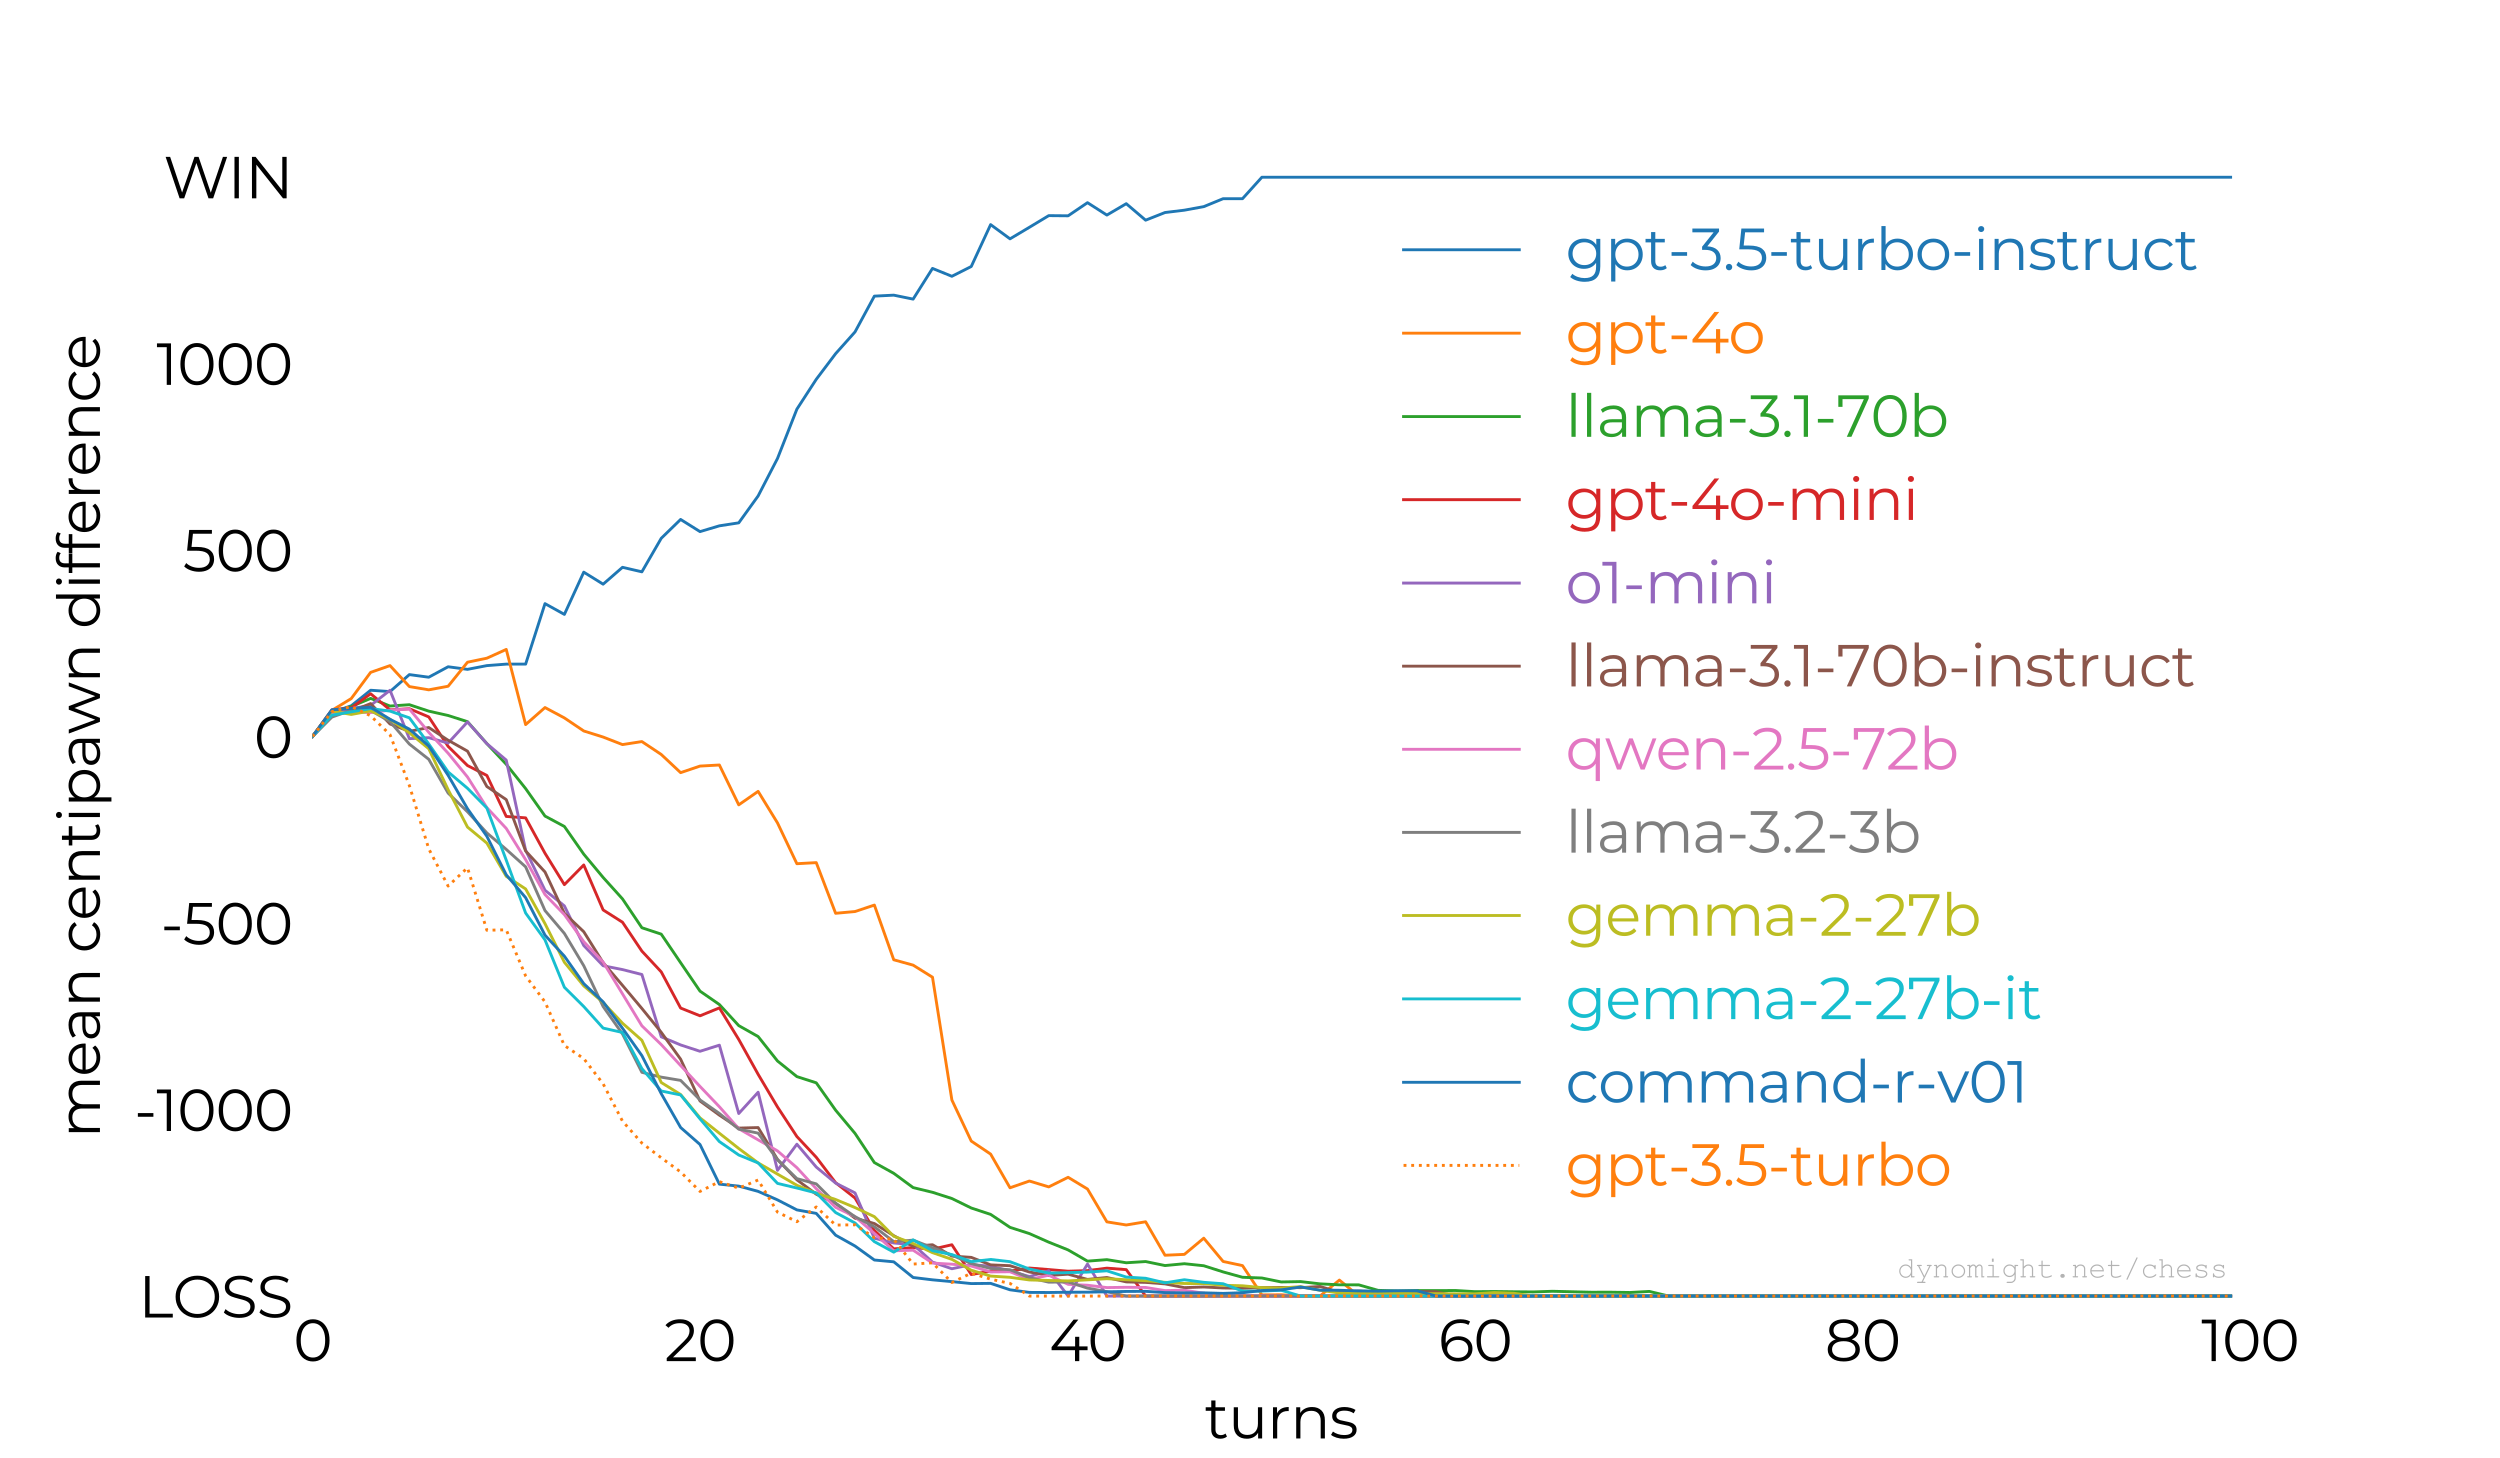 <?xml version="1.0" encoding="utf-8" standalone="no"?>
<!DOCTYPE svg PUBLIC "-//W3C//DTD SVG 1.1//EN"
  "http://www.w3.org/Graphics/SVG/1.1/DTD/svg11.dtd">
<svg xmlns:xlink="http://www.w3.org/1999/xlink" width="432pt" height="252pt" viewBox="0 0 432 252" xmlns="http://www.w3.org/2000/svg" version="1.1">
 <defs>
  <style type="text/css">*{stroke-linejoin: round; stroke-linecap: butt}</style>
 </defs>
 <g id="figure_1">
  <g id="patch_1">
   <path d="M 0 252 
L 432 252 
L 432 0 
L 0 0 
z
" style="fill: #ffffff"/>
  </g>
  <g id="axes_1">
   <g id="patch_2">
    <path d="M 54 224.28 
L 388.8 224.28 
L 388.8 30.24 
L 54 30.24 
z
" style="fill: #ffffff"/>
   </g>
   <g id="matplotlib.axis_1">
    <g id="xtick_1">
     <g id="line2d_1"/>
     <g id="text_1">
      <!-- 0 -->
      <g transform="translate(50.69 235.2) scale(0.1 -0.1)">
       <defs>
        <path id="Montserrat-Regular-30" d="M 2118 -38 
Q 1600 -38 1193 237 
Q 787 512 560 1027 
Q 333 1542 333 2240 
Q 333 2938 560 3453 
Q 787 3968 1193 4243 
Q 1600 4518 2118 4518 
Q 2637 4518 3043 4243 
Q 3450 3968 3680 3453 
Q 3910 2938 3910 2240 
Q 3910 1542 3680 1027 
Q 3450 512 3043 237 
Q 2637 -38 2118 -38 
z
M 2118 384 
Q 2509 384 2806 601 
Q 3104 819 3270 1235 
Q 3437 1651 3437 2240 
Q 3437 2829 3270 3245 
Q 3104 3661 2806 3878 
Q 2509 4096 2118 4096 
Q 1728 4096 1430 3878 
Q 1133 3661 966 3245 
Q 800 2829 800 2240 
Q 800 1651 966 1235 
Q 1133 819 1430 601 
Q 1728 384 2118 384 
z
" transform="scale(0.016)"/>
       </defs>
       <use xlink:href="#Montserrat-Regular-30"/>
      </g>
     </g>
    </g>
    <g id="xtick_2">
     <g id="line2d_2"/>
     <g id="text_2">
      <!-- 20 -->
      <g transform="translate(114.81 235.2) scale(0.1 -0.1)">
       <defs>
        <path id="Montserrat-Regular-32" d="M 3392 410 
L 3392 0 
L 250 0 
L 250 326 
L 2112 2150 
Q 2464 2496 2589 2749 
Q 2714 3002 2714 3258 
Q 2714 3654 2442 3875 
Q 2170 4096 1664 4096 
Q 877 4096 442 3597 
L 115 3878 
Q 378 4186 784 4352 
Q 1190 4518 1702 4518 
Q 2387 4518 2787 4195 
Q 3187 3872 3187 3309 
Q 3187 2963 3033 2643 
Q 2880 2323 2451 1907 
L 928 410 
L 3392 410 
z
" transform="scale(0.016)"/>
       </defs>
       <use xlink:href="#Montserrat-Regular-32"/>
       <use xlink:href="#Montserrat-Regular-30" x="56.8"/>
      </g>
     </g>
    </g>
    <g id="xtick_3">
     <g id="line2d_3"/>
     <g id="text_3">
      <!-- 40 -->
      <g transform="translate(181.305 235.2) scale(0.1 -0.1)">
       <defs>
        <path id="Montserrat-Regular-34" d="M 4141 1178 
L 3245 1178 
L 3245 0 
L 2784 0 
L 2784 1178 
L 256 1178 
L 256 1510 
L 2630 4480 
L 3142 4480 
L 851 1587 
L 2797 1587 
L 2797 2624 
L 3245 2624 
L 3245 1587 
L 4141 1587 
L 4141 1178 
z
" transform="scale(0.016)"/>
       </defs>
       <use xlink:href="#Montserrat-Regular-34"/>
       <use xlink:href="#Montserrat-Regular-30" x="66.1"/>
      </g>
     </g>
    </g>
    <g id="xtick_4">
     <g id="line2d_4"/>
     <g id="text_4">
      <!-- 60 -->
      <g transform="translate(248.525 235.2) scale(0.1 -0.1)">
       <defs>
        <path id="Montserrat-Regular-36" d="M 2189 2682 
Q 2630 2682 2972 2515 
Q 3315 2349 3507 2045 
Q 3699 1741 3699 1338 
Q 3699 928 3500 614 
Q 3302 301 2953 131 
Q 2605 -38 2170 -38 
Q 1280 -38 806 547 
Q 333 1133 333 2202 
Q 333 2950 589 3468 
Q 845 3987 1305 4252 
Q 1766 4518 2381 4518 
Q 3046 4518 3443 4275 
L 3258 3904 
Q 2938 4115 2387 4115 
Q 1645 4115 1222 3644 
Q 800 3174 800 2278 
Q 800 2118 819 1914 
Q 986 2278 1350 2480 
Q 1715 2682 2189 2682 
z
M 2150 352 
Q 2637 352 2941 617 
Q 3245 883 3245 1325 
Q 3245 1766 2941 2028 
Q 2637 2291 2118 2291 
Q 1779 2291 1520 2163 
Q 1261 2035 1113 1811 
Q 966 1587 966 1312 
Q 966 1056 1104 838 
Q 1242 621 1510 486 
Q 1779 352 2150 352 
z
" transform="scale(0.016)"/>
       </defs>
       <use xlink:href="#Montserrat-Regular-36"/>
       <use xlink:href="#Montserrat-Regular-30" x="60.9"/>
      </g>
     </g>
    </g>
    <g id="xtick_5">
     <g id="line2d_5"/>
     <g id="text_5">
      <!-- 80 -->
      <g transform="translate(315.34 235.2) scale(0.1 -0.1)">
       <defs>
        <path id="Montserrat-Regular-38" d="M 2899 2349 
Q 3322 2208 3549 1926 
Q 3776 1645 3776 1248 
Q 3776 858 3565 566 
Q 3354 275 2960 118 
Q 2566 -38 2035 -38 
Q 1229 -38 768 307 
Q 307 653 307 1248 
Q 307 1651 528 1929 
Q 749 2208 1171 2349 
Q 826 2483 646 2736 
Q 467 2989 467 3334 
Q 467 3878 892 4198 
Q 1318 4518 2035 4518 
Q 2509 4518 2864 4374 
Q 3219 4230 3417 3961 
Q 3616 3693 3616 3334 
Q 3616 2989 3430 2736 
Q 3245 2483 2899 2349 
z
M 928 3322 
Q 928 2950 1222 2732 
Q 1517 2515 2035 2515 
Q 2554 2515 2851 2732 
Q 3149 2950 3149 3315 
Q 3149 3693 2845 3910 
Q 2541 4128 2035 4128 
Q 1523 4128 1225 3910 
Q 928 3693 928 3322 
z
M 2035 352 
Q 2630 352 2966 595 
Q 3302 838 3302 1254 
Q 3302 1670 2966 1910 
Q 2630 2150 2035 2150 
Q 1446 2150 1110 1910 
Q 774 1670 774 1254 
Q 774 832 1107 592 
Q 1440 352 2035 352 
z
" transform="scale(0.016)"/>
       </defs>
       <use xlink:href="#Montserrat-Regular-38"/>
       <use xlink:href="#Montserrat-Regular-30" x="63.8"/>
      </g>
     </g>
    </g>
    <g id="xtick_6">
     <g id="line2d_6"/>
     <g id="text_6">
      <!-- 100 -->
      <g transform="translate(380.375 235.2) scale(0.1 -0.1)">
       <defs>
        <path id="Montserrat-Regular-31" d="M 1574 4480 
L 1574 0 
L 1114 0 
L 1114 4070 
L 58 4070 
L 58 4480 
L 1574 4480 
z
" transform="scale(0.016)"/>
       </defs>
       <use xlink:href="#Montserrat-Regular-31"/>
       <use xlink:href="#Montserrat-Regular-30" x="36.1"/>
       <use xlink:href="#Montserrat-Regular-30" x="102.3"/>
      </g>
     </g>
    </g>
    <g id="text_7">
     <!-- turns -->
     <g transform="translate(208.17 248.561) scale(0.1 -0.1)">
      <defs>
       <path id="Montserrat-Regular-74" d="M 2406 205 
Q 2278 90 2089 29 
Q 1901 -32 1696 -32 
Q 1222 -32 966 224 
Q 710 480 710 947 
L 710 2982 
L 109 2982 
L 109 3366 
L 710 3366 
L 710 4102 
L 1165 4102 
L 1165 3366 
L 2189 3366 
L 2189 2982 
L 1165 2982 
L 1165 973 
Q 1165 672 1315 515 
Q 1466 358 1747 358 
Q 1888 358 2019 403 
Q 2150 448 2246 531 
L 2406 205 
z
" transform="scale(0.016)"/>
       <path id="Montserrat-Regular-75" d="M 3667 3366 
L 3667 0 
L 3232 0 
L 3232 614 
Q 3053 307 2739 137 
Q 2426 -32 2022 -32 
Q 1363 -32 982 336 
Q 602 704 602 1414 
L 602 3366 
L 1056 3366 
L 1056 1459 
Q 1056 928 1318 653 
Q 1581 378 2067 378 
Q 2598 378 2905 701 
Q 3213 1024 3213 1600 
L 3213 3366 
L 3667 3366 
z
" transform="scale(0.016)"/>
       <path id="Montserrat-Regular-72" d="M 1069 2707 
Q 1229 3046 1545 3219 
Q 1862 3392 2330 3392 
L 2330 2950 
L 2221 2957 
Q 1690 2957 1389 2630 
Q 1088 2304 1088 1715 
L 1088 0 
L 634 0 
L 634 3366 
L 1069 3366 
L 1069 2707 
z
" transform="scale(0.016)"/>
       <path id="Montserrat-Regular-6e" d="M 2349 3392 
Q 2982 3392 3356 3024 
Q 3731 2656 3731 1952 
L 3731 0 
L 3277 0 
L 3277 1907 
Q 3277 2432 3014 2707 
Q 2752 2982 2266 2982 
Q 1722 2982 1405 2659 
Q 1088 2336 1088 1766 
L 1088 0 
L 634 0 
L 634 3366 
L 1069 3366 
L 1069 2746 
Q 1254 3053 1584 3222 
Q 1914 3392 2349 3392 
z
" transform="scale(0.016)"/>
       <path id="Montserrat-Regular-73" d="M 1536 -32 
Q 1126 -32 752 86 
Q 378 205 166 384 
L 371 742 
Q 582 576 902 470 
Q 1222 365 1568 365 
Q 2029 365 2249 509 
Q 2470 653 2470 915 
Q 2470 1101 2348 1206 
Q 2227 1312 2041 1366 
Q 1856 1421 1549 1472 
Q 1139 1549 889 1629 
Q 640 1709 464 1901 
Q 288 2093 288 2432 
Q 288 2854 640 3123 
Q 992 3392 1619 3392 
Q 1946 3392 2272 3305 
Q 2598 3219 2810 3078 
L 2611 2714 
Q 2195 3002 1619 3002 
Q 1184 3002 963 2848 
Q 742 2694 742 2445 
Q 742 2253 867 2137 
Q 992 2022 1177 1968 
Q 1363 1914 1690 1856 
Q 2093 1779 2336 1702 
Q 2579 1626 2752 1440 
Q 2925 1254 2925 928 
Q 2925 486 2557 227 
Q 2189 -32 1536 -32 
z
" transform="scale(0.016)"/>
      </defs>
      <use xlink:href="#Montserrat-Regular-74"/>
      <use xlink:href="#Montserrat-Regular-75" x="40.6"/>
      <use xlink:href="#Montserrat-Regular-72" x="107.9"/>
      <use xlink:href="#Montserrat-Regular-6e" x="148"/>
      <use xlink:href="#Montserrat-Regular-73" x="215.7"/>
     </g>
    </g>
   </g>
   <g id="matplotlib.axis_2">
    <g id="ytick_1">
     <g id="line2d_7"/>
     <g id="text_8">
      <!-- LOSS -->
      <g transform="translate(23.919 227.668) scale(0.1 -0.1)">
       <defs>
        <path id="Montserrat-Regular-4c" d="M 730 4480 
L 1203 4480 
L 1203 410 
L 3712 410 
L 3712 0 
L 730 0 
L 730 4480 
z
" transform="scale(0.016)"/>
        <path id="Montserrat-Regular-4f" d="M 2688 -38 
Q 2022 -38 1481 259 
Q 941 557 637 1075 
Q 333 1594 333 2240 
Q 333 2886 637 3404 
Q 941 3923 1481 4220 
Q 2022 4518 2688 4518 
Q 3354 4518 3888 4224 
Q 4422 3930 4729 3408 
Q 5037 2886 5037 2240 
Q 5037 1594 4729 1072 
Q 4422 550 3888 256 
Q 3354 -38 2688 -38 
z
M 2688 384 
Q 3219 384 3648 624 
Q 4077 864 4320 1289 
Q 4563 1715 4563 2240 
Q 4563 2765 4320 3190 
Q 4077 3616 3648 3856 
Q 3219 4096 2688 4096 
Q 2157 4096 1725 3856 
Q 1293 3616 1046 3190 
Q 800 2765 800 2240 
Q 800 1715 1046 1289 
Q 1293 864 1725 624 
Q 2157 384 2688 384 
z
" transform="scale(0.016)"/>
        <path id="Montserrat-Regular-53" d="M 1965 -38 
Q 1466 -38 1008 122 
Q 550 282 301 544 
L 486 909 
Q 730 666 1133 515 
Q 1536 365 1965 365 
Q 2566 365 2867 585 
Q 3168 806 3168 1158 
Q 3168 1427 3005 1587 
Q 2842 1747 2605 1833 
Q 2368 1920 1946 2022 
Q 1440 2150 1139 2268 
Q 838 2387 624 2630 
Q 410 2874 410 3290 
Q 410 3629 589 3907 
Q 768 4186 1139 4352 
Q 1510 4518 2061 4518 
Q 2445 4518 2813 4412 
Q 3181 4307 3450 4122 
L 3290 3744 
Q 3008 3930 2688 4022 
Q 2368 4115 2061 4115 
Q 1472 4115 1174 3888 
Q 877 3661 877 3302 
Q 877 3034 1040 2870 
Q 1203 2707 1449 2620 
Q 1696 2534 2112 2432 
Q 2605 2310 2909 2192 
Q 3213 2074 3424 1834 
Q 3635 1594 3635 1184 
Q 3635 845 3452 566 
Q 3270 288 2892 125 
Q 2515 -38 1965 -38 
z
" transform="scale(0.016)"/>
       </defs>
       <use xlink:href="#Montserrat-Regular-4c"/>
       <use xlink:href="#Montserrat-Regular-4f" x="58.9"/>
       <use xlink:href="#Montserrat-Regular-53" x="142.8"/>
       <use xlink:href="#Montserrat-Regular-53" x="204.3"/>
      </g>
     </g>
    </g>
    <g id="ytick_2">
     <g id="line2d_8"/>
     <g id="text_9">
      <!-- -1000 -->
      <g transform="translate(23.209 195.435) scale(0.1 -0.1)">
       <defs>
        <path id="Montserrat-Regular-2d" d="M 384 1933 
L 2061 1933 
L 2061 1536 
L 384 1536 
L 384 1933 
z
" transform="scale(0.016)"/>
       </defs>
       <use xlink:href="#Montserrat-Regular-2d"/>
       <use xlink:href="#Montserrat-Regular-31" x="38.2"/>
       <use xlink:href="#Montserrat-Regular-30" x="74.3"/>
       <use xlink:href="#Montserrat-Regular-30" x="140.5"/>
       <use xlink:href="#Montserrat-Regular-30" x="206.7"/>
      </g>
     </g>
    </g>
    <g id="ytick_3">
     <g id="line2d_9"/>
     <g id="text_10">
      <!-- -500 -->
      <g transform="translate(27.78 163.203) scale(0.1 -0.1)">
       <defs>
        <path id="Montserrat-Regular-35" d="M 1510 2643 
Q 2483 2643 2928 2294 
Q 3373 1946 3373 1318 
Q 3373 928 3190 621 
Q 3008 314 2643 138 
Q 2278 -38 1747 -38 
Q 1267 -38 835 118 
Q 403 275 141 538 
L 365 902 
Q 589 672 953 528 
Q 1318 384 1741 384 
Q 2298 384 2602 633 
Q 2906 883 2906 1299 
Q 2906 1760 2563 1997 
Q 2221 2234 1408 2234 
L 454 2234 
L 685 4480 
L 3136 4480 
L 3136 4070 
L 1088 4070 
L 934 2643 
L 1510 2643 
z
" transform="scale(0.016)"/>
       </defs>
       <use xlink:href="#Montserrat-Regular-2d"/>
       <use xlink:href="#Montserrat-Regular-35" x="38.2"/>
       <use xlink:href="#Montserrat-Regular-30" x="94.8"/>
       <use xlink:href="#Montserrat-Regular-30" x="161"/>
      </g>
     </g>
    </g>
    <g id="ytick_4">
     <g id="line2d_10"/>
     <g id="text_11">
      <!-- 0 -->
      <g transform="translate(43.88 130.97) scale(0.1 -0.1)">
       <use xlink:href="#Montserrat-Regular-30"/>
      </g>
     </g>
    </g>
    <g id="ytick_5">
     <g id="line2d_11"/>
     <g id="text_12">
      <!-- 500 -->
      <g transform="translate(31.6 98.738) scale(0.1 -0.1)">
       <use xlink:href="#Montserrat-Regular-35"/>
       <use xlink:href="#Montserrat-Regular-30" x="56.6"/>
       <use xlink:href="#Montserrat-Regular-30" x="122.8"/>
      </g>
     </g>
    </g>
    <g id="ytick_6">
     <g id="line2d_12"/>
     <g id="text_13">
      <!-- 1000 -->
      <g transform="translate(27.03 66.505) scale(0.1 -0.1)">
       <use xlink:href="#Montserrat-Regular-31"/>
       <use xlink:href="#Montserrat-Regular-30" x="36.1"/>
       <use xlink:href="#Montserrat-Regular-30" x="102.3"/>
       <use xlink:href="#Montserrat-Regular-30" x="168.5"/>
      </g>
     </g>
    </g>
    <g id="ytick_7">
     <g id="line2d_13"/>
     <g id="text_14">
      <!-- WIN -->
      <g transform="translate(28.241 34.272) scale(0.1 -0.1)">
       <defs>
        <path id="Montserrat-Regular-57" d="M 6880 4480 
L 5370 0 
L 4870 0 
L 3558 3821 
L 2240 0 
L 1747 0 
L 237 4480 
L 723 4480 
L 2016 627 
L 3354 4480 
L 3795 4480 
L 5114 608 
L 6426 4480 
L 6880 4480 
z
" transform="scale(0.016)"/>
        <path id="Montserrat-Regular-49" d="M 730 4480 
L 1203 4480 
L 1203 0 
L 730 0 
L 730 4480 
z
" transform="scale(0.016)"/>
        <path id="Montserrat-Regular-4e" d="M 4474 4480 
L 4474 0 
L 4083 0 
L 1203 3635 
L 1203 0 
L 730 0 
L 730 4480 
L 1120 4480 
L 4006 845 
L 4006 4480 
L 4474 4480 
z
" transform="scale(0.016)"/>
       </defs>
       <use xlink:href="#Montserrat-Regular-57"/>
       <use xlink:href="#Montserrat-Regular-49" x="111.1"/>
       <use xlink:href="#Montserrat-Regular-4e" x="141.3"/>
      </g>
     </g>
    </g>
    <g id="text_15">
     <!-- mean centipawn difference -->
     <g transform="translate(17.269 196.648) rotate(-90) scale(0.1 -0.1)">
      <defs>
       <path id="Montserrat-Regular-6d" d="M 4832 3392 
Q 5466 3392 5827 3027 
Q 6189 2662 6189 1952 
L 6189 0 
L 5734 0 
L 5734 1907 
Q 5734 2432 5481 2707 
Q 5229 2982 4768 2982 
Q 4243 2982 3942 2659 
Q 3642 2336 3642 1766 
L 3642 0 
L 3187 0 
L 3187 1907 
Q 3187 2432 2934 2707 
Q 2682 2982 2214 2982 
Q 1696 2982 1392 2659 
Q 1088 2336 1088 1766 
L 1088 0 
L 634 0 
L 634 3366 
L 1069 3366 
L 1069 2752 
Q 1248 3059 1568 3225 
Q 1888 3392 2304 3392 
Q 2726 3392 3036 3213 
Q 3347 3034 3501 2682 
Q 3686 3014 4035 3203 
Q 4384 3392 4832 3392 
z
" transform="scale(0.016)"/>
       <path id="Montserrat-Regular-65" d="M 3565 1542 
L 749 1542 
Q 787 1018 1152 694 
Q 1517 371 2074 371 
Q 2387 371 2649 483 
Q 2912 595 3104 813 
L 3360 518 
Q 3136 250 2800 109 
Q 2464 -32 2061 -32 
Q 1542 -32 1142 189 
Q 742 410 518 800 
Q 294 1190 294 1683 
Q 294 2176 508 2566 
Q 723 2957 1097 3174 
Q 1472 3392 1939 3392 
Q 2406 3392 2777 3174 
Q 3149 2957 3360 2569 
Q 3571 2182 3571 1683 
L 3565 1542 
z
M 1939 3002 
Q 1453 3002 1123 2691 
Q 794 2381 749 1882 
L 3136 1882 
Q 3091 2381 2761 2691 
Q 2432 3002 1939 3002 
z
" transform="scale(0.016)"/>
       <path id="Montserrat-Regular-61" d="M 1811 3392 
Q 2470 3392 2822 3062 
Q 3174 2733 3174 2086 
L 3174 0 
L 2739 0 
L 2739 525 
Q 2586 262 2288 115 
Q 1990 -32 1581 -32 
Q 1018 -32 685 237 
Q 352 506 352 947 
Q 352 1376 662 1638 
Q 973 1901 1651 1901 
L 2720 1901 
L 2720 2106 
Q 2720 2541 2477 2768 
Q 2234 2995 1766 2995 
Q 1446 2995 1152 2889 
Q 858 2784 646 2598 
L 442 2938 
Q 698 3155 1056 3273 
Q 1414 3392 1811 3392 
z
M 1651 326 
Q 2035 326 2310 502 
Q 2586 678 2720 1011 
L 2720 1562 
L 1664 1562 
Q 800 1562 800 960 
Q 800 666 1024 496 
Q 1248 326 1651 326 
z
" transform="scale(0.016)"/>
       <path id="Montserrat-Regular-20" transform="scale(0.016)"/>
       <path id="Montserrat-Regular-63" d="M 2029 -32 
Q 1530 -32 1136 185 
Q 742 403 518 796 
Q 294 1190 294 1683 
Q 294 2176 518 2566 
Q 742 2957 1136 3174 
Q 1530 3392 2029 3392 
Q 2464 3392 2806 3222 
Q 3149 3053 3347 2726 
L 3008 2496 
Q 2842 2746 2586 2870 
Q 2330 2995 2029 2995 
Q 1664 2995 1373 2832 
Q 1082 2669 918 2368 
Q 755 2067 755 1683 
Q 755 1293 918 995 
Q 1082 698 1373 534 
Q 1664 371 2029 371 
Q 2330 371 2586 492 
Q 2842 614 3008 864 
L 3347 634 
Q 3149 307 2803 137 
Q 2458 -32 2029 -32 
z
" transform="scale(0.016)"/>
       <path id="Montserrat-Regular-69" d="M 634 3366 
L 1088 3366 
L 1088 0 
L 634 0 
L 634 3366 
z
M 864 4102 
Q 723 4102 627 4198 
Q 531 4294 531 4429 
Q 531 4557 627 4653 
Q 723 4749 864 4749 
Q 1005 4749 1101 4656 
Q 1197 4563 1197 4435 
Q 1197 4294 1101 4198 
Q 1005 4102 864 4102 
z
" transform="scale(0.016)"/>
       <path id="Montserrat-Regular-70" d="M 2368 3392 
Q 2842 3392 3226 3177 
Q 3610 2963 3827 2572 
Q 4045 2182 4045 1683 
Q 4045 1178 3827 787 
Q 3610 397 3229 182 
Q 2848 -32 2368 -32 
Q 1958 -32 1628 137 
Q 1299 307 1088 634 
L 1088 -1242 
L 634 -1242 
L 634 3366 
L 1069 3366 
L 1069 2701 
Q 1274 3034 1610 3213 
Q 1946 3392 2368 3392 
z
M 2336 371 
Q 2688 371 2976 534 
Q 3264 698 3427 998 
Q 3590 1299 3590 1683 
Q 3590 2067 3427 2364 
Q 3264 2662 2976 2828 
Q 2688 2995 2336 2995 
Q 1978 2995 1693 2828 
Q 1408 2662 1245 2364 
Q 1082 2067 1082 1683 
Q 1082 1299 1245 998 
Q 1408 698 1693 534 
Q 1978 371 2336 371 
z
" transform="scale(0.016)"/>
       <path id="Montserrat-Regular-77" d="M 5574 3366 
L 4301 0 
L 3872 0 
L 2810 2758 
L 1747 0 
L 1318 0 
L 51 3366 
L 486 3366 
L 1542 506 
L 2624 3366 
L 3014 3366 
L 4090 506 
L 5158 3366 
L 5574 3366 
z
" transform="scale(0.016)"/>
       <path id="Montserrat-Regular-64" d="M 3706 4749 
L 3706 0 
L 3270 0 
L 3270 666 
Q 3066 326 2730 147 
Q 2394 -32 1971 -32 
Q 1498 -32 1114 185 
Q 730 403 512 793 
Q 294 1184 294 1683 
Q 294 2182 512 2572 
Q 730 2963 1114 3177 
Q 1498 3392 1971 3392 
Q 2381 3392 2710 3222 
Q 3040 3053 3251 2726 
L 3251 4749 
L 3706 4749 
z
M 2010 371 
Q 2362 371 2646 534 
Q 2931 698 3094 998 
Q 3258 1299 3258 1683 
Q 3258 2067 3094 2368 
Q 2931 2669 2646 2832 
Q 2362 2995 2010 2995 
Q 1651 2995 1366 2832 
Q 1082 2669 918 2368 
Q 755 2067 755 1683 
Q 755 1299 918 998 
Q 1082 698 1366 534 
Q 1651 371 2010 371 
z
" transform="scale(0.016)"/>
       <path id="Montserrat-Regular-66" d="M 1747 4397 
Q 1453 4397 1302 4237 
Q 1152 4077 1152 3763 
L 1152 3366 
L 2189 3366 
L 2189 2982 
L 1165 2982 
L 1165 0 
L 710 0 
L 710 2982 
L 109 2982 
L 109 3366 
L 710 3366 
L 710 3782 
Q 710 4243 976 4512 
Q 1242 4781 1728 4781 
Q 1920 4781 2099 4726 
Q 2278 4672 2400 4570 
L 2246 4230 
Q 2048 4397 1747 4397 
z
" transform="scale(0.016)"/>
      </defs>
      <use xlink:href="#Montserrat-Regular-6d"/>
      <use xlink:href="#Montserrat-Regular-65" x="106.1"/>
      <use xlink:href="#Montserrat-Regular-61" x="166.5"/>
      <use xlink:href="#Montserrat-Regular-6e" x="225.5"/>
      <use xlink:href="#Montserrat-Regular-20" x="293.2"/>
      <use xlink:href="#Montserrat-Regular-63" x="319.4"/>
      <use xlink:href="#Montserrat-Regular-65" x="375.7"/>
      <use xlink:href="#Montserrat-Regular-6e" x="436.1"/>
      <use xlink:href="#Montserrat-Regular-74" x="503.8"/>
      <use xlink:href="#Montserrat-Regular-69" x="544.4"/>
      <use xlink:href="#Montserrat-Regular-70" x="571.3"/>
      <use xlink:href="#Montserrat-Regular-61" x="639.1"/>
      <use xlink:href="#Montserrat-Regular-77" x="698.1"/>
      <use xlink:href="#Montserrat-Regular-6e" x="786"/>
      <use xlink:href="#Montserrat-Regular-20" x="853.7"/>
      <use xlink:href="#Montserrat-Regular-64" x="879.9"/>
      <use xlink:href="#Montserrat-Regular-69" x="947.7"/>
      <use xlink:href="#Montserrat-Regular-66" x="974.6"/>
      <use xlink:href="#Montserrat-Regular-66" x="1008.5"/>
      <use xlink:href="#Montserrat-Regular-65" x="1042.4"/>
      <use xlink:href="#Montserrat-Regular-72" x="1102.8"/>
      <use xlink:href="#Montserrat-Regular-65" x="1142.9"/>
      <use xlink:href="#Montserrat-Regular-6e" x="1203.3"/>
      <use xlink:href="#Montserrat-Regular-63" x="1271"/>
      <use xlink:href="#Montserrat-Regular-65" x="1327.3"/>
     </g>
    </g>
   </g>
   <g id="line2d_14">
    <path d="M 54 127.26 
L 57.348 123.102 
L 60.696 121.961 
L 64.044 119.273 
L 67.392 119.505 
L 70.74 116.572 
L 74.088 117.023 
L 77.436 115.218 
L 80.784 115.663 
L 84.132 115.018 
L 87.48 114.76 
L 90.828 114.76 
L 94.176 104.31 
L 97.524 106.167 
L 100.872 98.87 
L 104.22 100.945 
L 107.568 98.032 
L 110.916 98.812 
L 114.264 93.016 
L 117.612 89.761 
L 120.96 91.862 
L 124.308 90.863 
L 127.656 90.347 
L 131.004 85.699 
L 134.352 79.221 
L 137.7 70.705 
L 141.048 65.548 
L 144.396 61.112 
L 147.744 57.36 
L 151.092 51.172 
L 154.44 51.004 
L 157.788 51.688 
L 161.136 46.382 
L 164.484 47.742 
L 167.832 46.053 
L 171.18 38.814 
L 174.528 41.27 
L 177.876 39.278 
L 181.224 37.26 
L 184.572 37.292 
L 187.92 35.023 
L 191.268 37.164 
L 194.616 35.197 
L 197.964 38.047 
L 201.312 36.725 
L 204.66 36.319 
L 208.008 35.707 
L 211.356 34.334 
L 214.704 34.334 
L 218.052 30.627 
L 221.4 30.627 
L 224.748 30.627 
L 228.096 30.627 
L 231.444 30.627 
L 234.792 30.627 
L 238.14 30.627 
L 241.488 30.627 
L 244.836 30.627 
L 248.184 30.627 
L 251.532 30.627 
L 254.88 30.627 
L 258.228 30.627 
L 261.576 30.627 
L 264.924 30.627 
L 268.272 30.627 
L 271.62 30.627 
L 274.968 30.627 
L 278.316 30.627 
L 281.664 30.627 
L 285.012 30.627 
L 288.36 30.627 
L 291.708 30.627 
L 295.056 30.627 
L 298.404 30.627 
L 301.752 30.627 
L 305.1 30.627 
L 308.448 30.627 
L 311.796 30.627 
L 315.144 30.627 
L 318.492 30.627 
L 321.84 30.627 
L 325.188 30.627 
L 328.536 30.627 
L 331.884 30.627 
L 335.232 30.627 
L 338.58 30.627 
L 341.928 30.627 
L 345.276 30.627 
L 348.624 30.627 
L 351.972 30.627 
L 355.32 30.627 
L 358.668 30.627 
L 362.016 30.627 
L 365.364 30.627 
L 368.712 30.627 
L 372.06 30.627 
L 375.408 30.627 
L 378.756 30.627 
L 382.104 30.627 
L 385.452 30.627 
" clip-path="url(#p3f4a6a0093)" style="fill: none; stroke: #1f77b4; stroke-width: 0.5; stroke-linecap: square"/>
   </g>
   <g id="line2d_15">
    <path d="M 54 127.26 
L 57.348 122.754 
L 60.696 120.71 
L 64.044 116.185 
L 67.392 115.018 
L 70.74 118.641 
L 74.088 119.202 
L 77.436 118.583 
L 80.784 114.431 
L 84.132 113.735 
L 87.48 112.22 
L 90.828 125.21 
L 94.176 122.264 
L 97.524 124.056 
L 100.872 126.312 
L 104.22 127.363 
L 107.568 128.665 
L 110.916 128.143 
L 114.264 130.374 
L 117.612 133.513 
L 120.96 132.379 
L 124.308 132.192 
L 127.656 139.076 
L 131.004 136.749 
L 134.352 142.203 
L 137.7 149.249 
L 141.048 149.062 
L 144.396 157.816 
L 147.744 157.513 
L 151.092 156.398 
L 154.44 165.849 
L 157.788 166.777 
L 161.136 168.866 
L 164.484 190.081 
L 167.832 197.179 
L 171.18 199.429 
L 174.528 205.25 
L 177.876 204.083 
L 181.224 205.095 
L 184.572 203.438 
L 187.92 205.463 
L 191.268 211.136 
L 194.616 211.677 
L 197.964 211.123 
L 201.312 216.905 
L 204.66 216.757 
L 208.008 213.959 
L 211.356 217.982 
L 214.704 218.697 
L 218.052 223.758 
L 221.4 223.738 
L 224.748 223.951 
L 228.096 223.951 
L 231.444 221.199 
L 234.792 223.958 
L 238.14 223.958 
L 241.488 223.958 
L 244.836 223.958 
L 248.184 223.958 
L 251.532 223.958 
L 254.88 223.958 
L 258.228 223.958 
L 261.576 223.958 
L 264.924 223.958 
L 268.272 223.958 
L 271.62 223.958 
L 274.968 223.958 
L 278.316 223.958 
L 281.664 223.958 
L 285.012 223.958 
L 288.36 223.958 
L 291.708 223.958 
L 295.056 223.958 
L 298.404 223.958 
L 301.752 223.958 
L 305.1 223.958 
L 308.448 223.958 
L 311.796 223.958 
L 315.144 223.958 
L 318.492 223.958 
L 321.84 223.958 
L 325.188 223.958 
L 328.536 223.958 
L 331.884 223.958 
L 335.232 223.958 
L 338.58 223.958 
L 341.928 223.958 
L 345.276 223.958 
L 348.624 223.958 
L 351.972 223.958 
L 355.32 223.958 
L 358.668 223.958 
L 362.016 223.958 
L 365.364 223.958 
L 368.712 223.958 
L 372.06 223.958 
L 375.408 223.958 
L 378.756 223.958 
L 382.104 223.958 
L 385.452 223.958 
" clip-path="url(#p3f4a6a0093)" style="fill: none; stroke: #ff7f0e; stroke-width: 0.5; stroke-linecap: square"/>
   </g>
   <g id="line2d_16">
    <path d="M 54 127.26 
L 57.348 123.099 
L 60.696 122.083 
L 64.044 120.683 
L 67.392 122.004 
L 70.74 121.775 
L 74.088 122.884 
L 77.436 123.637 
L 80.784 124.708 
L 84.132 128.503 
L 87.48 132.069 
L 90.828 136.27 
L 94.176 141.019 
L 97.524 142.814 
L 100.872 147.6 
L 104.22 151.623 
L 107.568 155.333 
L 110.916 160.314 
L 114.264 161.421 
L 117.612 166.357 
L 120.96 171.266 
L 124.308 173.582 
L 127.656 177.229 
L 131.004 179.118 
L 134.352 183.341 
L 137.7 186.038 
L 141.048 187.112 
L 144.396 191.844 
L 147.744 195.848 
L 151.092 200.896 
L 154.44 202.751 
L 157.788 205.216 
L 161.136 206.03 
L 164.484 207.104 
L 167.832 208.744 
L 171.18 209.848 
L 174.528 212.088 
L 177.876 213.162 
L 181.224 214.646 
L 184.572 215.99 
L 187.92 217.924 
L 191.268 217.668 
L 194.616 218.205 
L 197.964 217.996 
L 201.312 218.688 
L 204.66 218.37 
L 208.008 218.721 
L 211.356 219.789 
L 214.704 220.715 
L 218.052 220.838 
L 221.4 221.522 
L 224.748 221.458 
L 228.096 221.85 
L 231.444 222.019 
L 234.792 222.024 
L 238.14 222.974 
L 241.488 223.081 
L 244.836 223.005 
L 248.184 223.015 
L 251.532 223 
L 254.88 223.201 
L 258.228 223.172 
L 261.576 223.215 
L 264.924 223.246 
L 268.272 223.133 
L 271.62 223.216 
L 274.968 223.296 
L 278.316 223.29 
L 281.664 223.343 
L 285.012 223.157 
L 288.36 223.958 
L 291.708 223.958 
L 295.056 223.958 
L 298.404 223.958 
L 301.752 223.958 
L 305.1 223.958 
L 308.448 223.958 
L 311.796 223.958 
L 315.144 223.958 
L 318.492 223.958 
L 321.84 223.958 
L 325.188 223.958 
L 328.536 223.958 
L 331.884 223.958 
L 335.232 223.958 
L 338.58 223.958 
L 341.928 223.958 
L 345.276 223.958 
L 348.624 223.958 
L 351.972 223.958 
L 355.32 223.958 
L 358.668 223.958 
L 362.016 223.958 
L 365.364 223.958 
L 368.712 223.958 
L 372.06 223.958 
L 375.408 223.958 
L 378.756 223.958 
L 382.104 223.958 
L 385.452 223.958 
" clip-path="url(#p3f4a6a0093)" style="fill: none; stroke: #2ca02c; stroke-width: 0.5; stroke-linecap: square"/>
   </g>
   <g id="line2d_17">
    <path d="M 54 127.26 
L 57.348 122.677 
L 60.696 122.328 
L 64.044 119.879 
L 67.392 122.664 
L 70.74 122.47 
L 74.088 123.882 
L 77.436 128.975 
L 80.784 132.288 
L 84.132 134.003 
L 87.48 141.081 
L 90.828 141.326 
L 94.176 147.444 
L 97.524 152.866 
L 100.872 149.468 
L 104.22 157.236 
L 107.568 159.364 
L 110.916 164.353 
L 114.264 167.944 
L 117.612 174.191 
L 120.96 175.531 
L 124.308 174.165 
L 127.656 179.619 
L 131.004 185.64 
L 134.352 191.287 
L 137.7 196.392 
L 141.048 199.977 
L 144.396 204.373 
L 147.744 207.016 
L 151.092 212.625 
L 154.44 215.803 
L 157.788 215.584 
L 161.136 215.861 
L 164.484 215.094 
L 167.832 220.238 
L 171.18 219.651 
L 174.528 219.639 
L 177.876 219.116 
L 181.224 219.381 
L 184.572 219.664 
L 187.92 219.561 
L 191.268 219.136 
L 194.616 219.394 
L 197.964 223.958 
L 201.312 223.958 
L 204.66 223.958 
L 208.008 223.958 
L 211.356 223.958 
L 214.704 223.958 
L 218.052 223.958 
L 221.4 223.958 
L 224.748 223.958 
L 228.096 223.958 
L 231.444 223.958 
L 234.792 223.958 
L 238.14 223.958 
L 241.488 223.958 
L 244.836 223.958 
L 248.184 223.958 
L 251.532 223.958 
L 254.88 223.958 
L 258.228 223.958 
L 261.576 223.958 
L 264.924 223.958 
L 268.272 223.958 
L 271.62 223.958 
L 274.968 223.958 
L 278.316 223.958 
L 281.664 223.958 
L 285.012 223.958 
L 288.36 223.958 
L 291.708 223.958 
L 295.056 223.958 
L 298.404 223.958 
L 301.752 223.958 
L 305.1 223.958 
L 308.448 223.958 
L 311.796 223.958 
L 315.144 223.958 
L 318.492 223.958 
L 321.84 223.958 
L 325.188 223.958 
L 328.536 223.958 
L 331.884 223.958 
L 335.232 223.958 
L 338.58 223.958 
L 341.928 223.958 
L 345.276 223.958 
L 348.624 223.958 
L 351.972 223.958 
L 355.32 223.958 
L 358.668 223.958 
L 362.016 223.958 
L 365.364 223.958 
L 368.712 223.958 
L 372.06 223.958 
L 375.408 223.958 
L 378.756 223.958 
L 382.104 223.958 
L 385.452 223.958 
" clip-path="url(#p3f4a6a0093)" style="fill: none; stroke: #d62728; stroke-width: 0.5; stroke-linecap: square"/>
   </g>
   <g id="line2d_18">
    <path d="M 54 127.26 
L 57.348 123.689 
L 60.696 122.451 
L 64.044 121.89 
L 67.392 119.279 
L 70.74 127.64 
L 74.088 127.473 
L 77.436 128.401 
L 80.784 124.752 
L 84.132 128.511 
L 87.48 131.347 
L 90.828 146.922 
L 94.176 153.839 
L 97.524 156.54 
L 100.872 163.386 
L 104.22 166.88 
L 107.568 167.544 
L 110.916 168.395 
L 114.264 179.161 
L 117.612 180.566 
L 120.96 181.662 
L 124.308 180.605 
L 127.656 192.415 
L 131.004 188.74 
L 134.352 202.233 
L 137.7 197.72 
L 141.048 201.666 
L 144.396 204.438 
L 147.744 206.133 
L 151.092 213.972 
L 154.44 214.791 
L 157.788 215.055 
L 161.136 218.091 
L 164.484 219.239 
L 167.832 218.53 
L 171.18 218.8 
L 174.528 219.613 
L 177.876 220.599 
L 181.224 219.593 
L 184.572 223.951 
L 187.92 218.427 
L 191.268 223.958 
L 194.616 223.958 
L 197.964 223.958 
L 201.312 223.958 
L 204.66 223.958 
L 208.008 223.958 
L 211.356 223.958 
L 214.704 223.958 
L 218.052 223.958 
L 221.4 223.958 
L 224.748 223.958 
L 228.096 223.958 
L 231.444 223.958 
L 234.792 223.958 
L 238.14 223.958 
L 241.488 223.958 
L 244.836 223.958 
L 248.184 223.958 
L 251.532 223.958 
L 254.88 223.958 
L 258.228 223.958 
L 261.576 223.958 
L 264.924 223.958 
L 268.272 223.958 
L 271.62 223.958 
L 274.968 223.958 
L 278.316 223.958 
L 281.664 223.958 
L 285.012 223.958 
L 288.36 223.958 
L 291.708 223.958 
L 295.056 223.958 
L 298.404 223.958 
L 301.752 223.958 
L 305.1 223.958 
L 308.448 223.958 
L 311.796 223.958 
L 315.144 223.958 
L 318.492 223.958 
L 321.84 223.958 
L 325.188 223.958 
L 328.536 223.958 
L 331.884 223.958 
L 335.232 223.958 
L 338.58 223.958 
L 341.928 223.958 
L 345.276 223.958 
L 348.624 223.958 
L 351.972 223.958 
L 355.32 223.958 
L 358.668 223.958 
L 362.016 223.958 
L 365.364 223.958 
L 368.712 223.958 
L 372.06 223.958 
L 375.408 223.958 
L 378.756 223.958 
L 382.104 223.958 
L 385.452 223.958 
" clip-path="url(#p3f4a6a0093)" style="fill: none; stroke: #9467bd; stroke-width: 0.5; stroke-linecap: square"/>
   </g>
   <g id="line2d_19">
    <path d="M 54 127.26 
L 57.348 123.522 
L 60.696 122.916 
L 64.044 121.579 
L 67.392 125.103 
L 70.74 126.377 
L 74.088 125.715 
L 77.436 127.915 
L 80.784 129.799 
L 84.132 135.913 
L 87.48 138.175 
L 90.828 147.051 
L 94.176 150.678 
L 97.524 157.815 
L 100.872 161.004 
L 104.22 166.35 
L 107.568 170.276 
L 110.916 174.262 
L 114.264 178.389 
L 117.612 183.03 
L 120.96 190.244 
L 124.308 192.697 
L 127.656 194.935 
L 131.004 194.845 
L 134.352 200.348 
L 137.7 203.868 
L 141.048 206.357 
L 144.396 207.934 
L 147.744 210.504 
L 151.092 211.43 
L 154.44 213.527 
L 157.788 215.374 
L 161.136 215.092 
L 164.484 217.051 
L 167.832 217.275 
L 171.18 218.572 
L 174.528 218.712 
L 177.876 219.802 
L 181.224 220.398 
L 184.572 220.18 
L 187.92 221.084 
L 191.268 220.752 
L 194.616 221.513 
L 197.964 221.598 
L 201.312 221.855 
L 204.66 222.503 
L 208.008 222.392 
L 211.356 222.559 
L 214.704 222.617 
L 218.052 222.507 
L 221.4 222.469 
L 224.748 222.511 
L 228.096 222.304 
L 231.444 223.307 
L 234.792 223.103 
L 238.14 223.241 
L 241.488 223.214 
L 244.836 223.165 
L 248.184 223.223 
L 251.532 223.956 
L 254.88 223.958 
L 258.228 223.958 
L 261.576 223.958 
L 264.924 223.958 
L 268.272 223.958 
L 271.62 223.958 
L 274.968 223.958 
L 278.316 223.958 
L 281.664 223.958 
L 285.012 223.958 
L 288.36 223.958 
L 291.708 223.958 
L 295.056 223.958 
L 298.404 223.958 
L 301.752 223.958 
L 305.1 223.958 
L 308.448 223.958 
L 311.796 223.958 
L 315.144 223.958 
L 318.492 223.958 
L 321.84 223.958 
L 325.188 223.958 
L 328.536 223.958 
L 331.884 223.958 
L 335.232 223.958 
L 338.58 223.958 
L 341.928 223.958 
L 345.276 223.958 
L 348.624 223.958 
L 351.972 223.958 
L 355.32 223.958 
L 358.668 223.958 
L 362.016 223.958 
L 365.364 223.958 
L 368.712 223.958 
L 372.06 223.958 
L 375.408 223.958 
L 378.756 223.958 
L 382.104 223.958 
L 385.452 223.958 
" clip-path="url(#p3f4a6a0093)" style="fill: none; stroke: #8c564b; stroke-width: 0.5; stroke-linecap: square"/>
   </g>
   <g id="line2d_20">
    <path d="M 54 127.26 
L 57.348 123.312 
L 60.696 123.017 
L 64.044 123.139 
L 67.392 122.706 
L 70.74 122.515 
L 74.088 126.543 
L 77.436 130.158 
L 80.784 134.271 
L 84.132 139.564 
L 87.48 143.157 
L 90.828 148.552 
L 94.176 154.579 
L 97.524 158.047 
L 100.872 162.721 
L 104.22 166.247 
L 107.568 171.745 
L 110.916 177.259 
L 114.264 180.508 
L 117.612 184.134 
L 120.96 187.735 
L 124.308 191.245 
L 127.656 195.048 
L 131.004 196.969 
L 134.352 198.878 
L 137.7 201.774 
L 141.048 205.408 
L 144.396 208.627 
L 147.744 210.236 
L 151.092 213.134 
L 154.44 216.134 
L 157.788 216.034 
L 161.136 218.26 
L 164.484 218.452 
L 167.832 218.768 
L 171.18 219.792 
L 174.528 219.758 
L 177.876 221.104 
L 181.224 220.351 
L 184.572 221.931 
L 187.92 222.089 
L 191.268 222.493 
L 194.616 222.444 
L 197.964 222.474 
L 201.312 223.014 
L 204.66 222.952 
L 208.008 223.466 
L 211.356 223.956 
L 214.704 223.958 
L 218.052 223.958 
L 221.4 223.958 
L 224.748 223.958 
L 228.096 223.958 
L 231.444 223.958 
L 234.792 223.958 
L 238.14 223.958 
L 241.488 223.958 
L 244.836 223.958 
L 248.184 223.958 
L 251.532 223.958 
L 254.88 223.958 
L 258.228 223.958 
L 261.576 223.958 
L 264.924 223.958 
L 268.272 223.958 
L 271.62 223.958 
L 274.968 223.958 
L 278.316 223.958 
L 281.664 223.958 
L 285.012 223.958 
L 288.36 223.958 
L 291.708 223.958 
L 295.056 223.958 
L 298.404 223.958 
L 301.752 223.958 
L 305.1 223.958 
L 308.448 223.958 
L 311.796 223.958 
L 315.144 223.958 
L 318.492 223.958 
L 321.84 223.958 
L 325.188 223.958 
L 328.536 223.958 
L 331.884 223.958 
L 335.232 223.958 
L 338.58 223.958 
L 341.928 223.958 
L 345.276 223.958 
L 348.624 223.958 
L 351.972 223.958 
L 355.32 223.958 
L 358.668 223.958 
L 362.016 223.958 
L 365.364 223.958 
L 368.712 223.958 
L 372.06 223.958 
L 375.408 223.958 
L 378.756 223.958 
L 382.104 223.958 
L 385.452 223.958 
" clip-path="url(#p3f4a6a0093)" style="fill: none; stroke: #e377c2; stroke-width: 0.5; stroke-linecap: square"/>
   </g>
   <g id="line2d_21">
    <path d="M 54 127.26 
L 57.348 123.918 
L 60.696 122.738 
L 64.044 122.758 
L 67.392 124.696 
L 70.74 128.576 
L 74.088 131.209 
L 77.436 137.045 
L 80.784 140.277 
L 84.132 143.931 
L 87.48 146.777 
L 90.828 149.792 
L 94.176 157.347 
L 97.524 161.296 
L 100.872 166.878 
L 104.22 173.926 
L 107.568 178.674 
L 110.916 185.297 
L 114.264 186.131 
L 117.612 186.69 
L 120.96 190.062 
L 124.308 192.41 
L 127.656 195.117 
L 131.004 195.808 
L 134.352 200.418 
L 137.7 203.664 
L 141.048 204.572 
L 144.396 207.928 
L 147.744 210.243 
L 151.092 211.996 
L 154.44 214.551 
L 157.788 214.3 
L 161.136 215.6 
L 164.484 216.899 
L 167.832 218.345 
L 171.18 219.191 
L 174.528 219.409 
L 177.876 220.792 
L 181.224 221.56 
L 184.572 221.522 
L 187.92 222.588 
L 191.268 223.2 
L 194.616 223.954 
L 197.964 223.956 
L 201.312 223.956 
L 204.66 223.955 
L 208.008 223.956 
L 211.356 223.958 
L 214.704 223.958 
L 218.052 223.958 
L 221.4 223.958 
L 224.748 223.958 
L 228.096 223.958 
L 231.444 223.958 
L 234.792 223.958 
L 238.14 223.958 
L 241.488 223.958 
L 244.836 223.958 
L 248.184 223.958 
L 251.532 223.958 
L 254.88 223.958 
L 258.228 223.958 
L 261.576 223.958 
L 264.924 223.958 
L 268.272 223.958 
L 271.62 223.958 
L 274.968 223.958 
L 278.316 223.958 
L 281.664 223.958 
L 285.012 223.958 
L 288.36 223.958 
L 291.708 223.958 
L 295.056 223.958 
L 298.404 223.958 
L 301.752 223.958 
L 305.1 223.958 
L 308.448 223.958 
L 311.796 223.958 
L 315.144 223.958 
L 318.492 223.958 
L 321.84 223.958 
L 325.188 223.958 
L 328.536 223.958 
L 331.884 223.958 
L 335.232 223.958 
L 338.58 223.958 
L 341.928 223.958 
L 345.276 223.958 
L 348.624 223.958 
L 351.972 223.958 
L 355.32 223.958 
L 358.668 223.958 
L 362.016 223.958 
L 365.364 223.958 
L 368.712 223.958 
L 372.06 223.958 
L 375.408 223.958 
L 378.756 223.958 
L 382.104 223.958 
L 385.452 223.958 
" clip-path="url(#p3f4a6a0093)" style="fill: none; stroke: #7f7f7f; stroke-width: 0.5; stroke-linecap: square"/>
   </g>
   <g id="line2d_22">
    <path d="M 54 127.26 
L 57.348 122.882 
L 60.696 123.458 
L 64.044 122.848 
L 67.392 124.31 
L 70.74 126.632 
L 74.088 129.374 
L 77.436 136.459 
L 80.784 142.922 
L 84.132 145.693 
L 87.48 151.432 
L 90.828 153.609 
L 94.176 159.609 
L 97.524 166.277 
L 100.872 170.361 
L 104.22 173.221 
L 107.568 176.81 
L 110.916 179.763 
L 114.264 187.06 
L 117.612 189.136 
L 120.96 193.165 
L 124.308 195.821 
L 127.656 198.462 
L 131.004 200.955 
L 134.352 202.884 
L 137.7 204.821 
L 141.048 206.181 
L 144.396 207.275 
L 147.744 208.669 
L 151.092 210.238 
L 154.44 213.626 
L 157.788 214.885 
L 161.136 216.459 
L 164.484 217.618 
L 167.832 219.499 
L 171.18 220.506 
L 174.528 220.718 
L 177.876 221.175 
L 181.224 221.264 
L 184.572 221.342 
L 187.92 221.156 
L 191.268 220.961 
L 194.616 221.133 
L 197.964 221.307 
L 201.312 221.584 
L 204.66 221.79 
L 208.008 221.805 
L 211.356 222.095 
L 214.704 222.182 
L 218.052 222.503 
L 221.4 222.559 
L 224.748 222.336 
L 228.096 222.952 
L 231.444 223.432 
L 234.792 223.473 
L 238.14 223.442 
L 241.488 223.472 
L 244.836 223.543 
L 248.184 223.541 
L 251.532 223.571 
L 254.88 223.573 
L 258.228 223.356 
L 261.576 223.474 
L 264.924 223.958 
L 268.272 223.958 
L 271.62 223.958 
L 274.968 223.958 
L 278.316 223.958 
L 281.664 223.958 
L 285.012 223.958 
L 288.36 223.958 
L 291.708 223.958 
L 295.056 223.958 
L 298.404 223.958 
L 301.752 223.958 
L 305.1 223.958 
L 308.448 223.958 
L 311.796 223.958 
L 315.144 223.958 
L 318.492 223.958 
L 321.84 223.958 
L 325.188 223.958 
L 328.536 223.958 
L 331.884 223.958 
L 335.232 223.958 
L 338.58 223.958 
L 341.928 223.958 
L 345.276 223.958 
L 348.624 223.958 
L 351.972 223.958 
L 355.32 223.958 
L 358.668 223.958 
L 362.016 223.958 
L 365.364 223.958 
L 368.712 223.958 
L 372.06 223.958 
L 375.408 223.958 
L 378.756 223.958 
L 382.104 223.958 
L 385.452 223.958 
" clip-path="url(#p3f4a6a0093)" style="fill: none; stroke: #bcbd22; stroke-width: 0.5; stroke-linecap: square"/>
   </g>
   <g id="line2d_23">
    <path d="M 54 127.26 
L 57.348 123.582 
L 60.696 123.007 
L 64.044 122.433 
L 67.392 122.879 
L 70.74 124.044 
L 74.088 128.552 
L 77.436 133.389 
L 80.784 136.219 
L 84.132 139.633 
L 87.48 148.635 
L 90.828 157.773 
L 94.176 162.416 
L 97.524 170.6 
L 100.872 173.931 
L 104.22 177.654 
L 107.568 178.414 
L 110.916 184.655 
L 114.264 188.524 
L 117.612 189.206 
L 120.96 193.338 
L 124.308 197.269 
L 127.656 199.585 
L 131.004 200.954 
L 134.352 204.492 
L 137.7 205.29 
L 141.048 206.14 
L 144.396 209.531 
L 147.744 211.333 
L 151.092 214.561 
L 154.44 216.373 
L 157.788 214.252 
L 161.136 216.124 
L 164.484 216.789 
L 167.832 218.009 
L 171.18 217.636 
L 174.528 218.018 
L 177.876 219.288 
L 181.224 219.989 
L 184.572 219.908 
L 187.92 219.82 
L 191.268 219.594 
L 194.616 220.674 
L 197.964 220.886 
L 201.312 221.673 
L 204.66 221.139 
L 208.008 221.586 
L 211.356 221.832 
L 214.704 223.102 
L 218.052 223.099 
L 221.4 222.958 
L 224.748 223.956 
L 228.096 223.956 
L 231.444 223.958 
L 234.792 223.958 
L 238.14 223.958 
L 241.488 223.958 
L 244.836 223.958 
L 248.184 223.958 
L 251.532 223.958 
L 254.88 223.958 
L 258.228 223.958 
L 261.576 223.958 
L 264.924 223.958 
L 268.272 223.958 
L 271.62 223.958 
L 274.968 223.958 
L 278.316 223.958 
L 281.664 223.958 
L 285.012 223.958 
L 288.36 223.958 
L 291.708 223.958 
L 295.056 223.958 
L 298.404 223.958 
L 301.752 223.958 
L 305.1 223.958 
L 308.448 223.958 
L 311.796 223.958 
L 315.144 223.958 
L 318.492 223.958 
L 321.84 223.958 
L 325.188 223.958 
L 328.536 223.958 
L 331.884 223.958 
L 335.232 223.958 
L 338.58 223.958 
L 341.928 223.958 
L 345.276 223.958 
L 348.624 223.958 
L 351.972 223.958 
L 355.32 223.958 
L 358.668 223.958 
L 362.016 223.958 
L 365.364 223.958 
L 368.712 223.958 
L 372.06 223.958 
L 375.408 223.958 
L 378.756 223.958 
L 382.104 223.958 
L 385.452 223.958 
" clip-path="url(#p3f4a6a0093)" style="fill: none; stroke: #17becf; stroke-width: 0.5; stroke-linecap: square"/>
   </g>
   <g id="line2d_24">
    <path d="M 54 127.26 
L 57.348 122.653 
L 60.696 122.411 
L 64.044 122.216 
L 67.392 124.295 
L 70.74 125.995 
L 74.088 128.914 
L 77.436 133.977 
L 80.784 139.747 
L 84.132 144.51 
L 87.48 151.169 
L 90.828 155.115 
L 94.176 161.594 
L 97.524 165.225 
L 100.872 169.975 
L 104.22 173.128 
L 107.568 177.682 
L 110.916 182.409 
L 114.264 188.985 
L 117.612 194.831 
L 120.96 197.769 
L 124.308 204.621 
L 127.656 204.96 
L 131.004 205.87 
L 134.352 207.342 
L 137.7 209.07 
L 141.048 209.673 
L 144.396 213.442 
L 147.744 215.312 
L 151.092 217.73 
L 154.44 218.042 
L 157.788 220.751 
L 161.136 221.155 
L 164.484 221.463 
L 167.832 221.802 
L 171.18 221.767 
L 174.528 222.877 
L 177.876 223.327 
L 181.224 223.343 
L 184.572 223.298 
L 187.92 223.286 
L 191.268 223.221 
L 194.616 223.162 
L 197.964 223.142 
L 201.312 223.363 
L 204.66 223.408 
L 208.008 223.403 
L 211.356 223.497 
L 214.704 223.383 
L 218.052 223.002 
L 221.4 222.888 
L 224.748 222.389 
L 228.096 222.943 
L 231.444 222.96 
L 234.792 223.069 
L 238.14 223.108 
L 241.488 223.045 
L 244.836 223.041 
L 248.184 223.958 
L 251.532 223.958 
L 254.88 223.958 
L 258.228 223.958 
L 261.576 223.958 
L 264.924 223.958 
L 268.272 223.958 
L 271.62 223.958 
L 274.968 223.958 
L 278.316 223.958 
L 281.664 223.958 
L 285.012 223.958 
L 288.36 223.958 
L 291.708 223.958 
L 295.056 223.958 
L 298.404 223.958 
L 301.752 223.958 
L 305.1 223.958 
L 308.448 223.958 
L 311.796 223.958 
L 315.144 223.958 
L 318.492 223.958 
L 321.84 223.958 
L 325.188 223.958 
L 328.536 223.958 
L 331.884 223.958 
L 335.232 223.958 
L 338.58 223.958 
L 341.928 223.958 
L 345.276 223.958 
L 348.624 223.958 
L 351.972 223.958 
L 355.32 223.958 
L 358.668 223.958 
L 362.016 223.958 
L 365.364 223.958 
L 368.712 223.958 
L 372.06 223.958 
L 375.408 223.958 
L 378.756 223.958 
L 382.104 223.958 
L 385.452 223.958 
" clip-path="url(#p3f4a6a0093)" style="fill: none; stroke: #1f77b4; stroke-width: 0.5; stroke-linecap: square"/>
   </g>
   <g id="line2d_25">
    <path d="M 54 127.26 
L 57.348 122.976 
L 60.696 122.085 
L 64.044 123.685 
L 67.392 126.932 
L 70.74 135.746 
L 74.088 146.676 
L 77.436 153.111 
L 80.784 149.952 
L 84.132 160.747 
L 87.48 160.671 
L 90.828 168.635 
L 94.176 173.136 
L 97.524 180.666 
L 100.872 182.923 
L 104.22 187.283 
L 107.568 193.735 
L 110.916 197.521 
L 114.264 200.07 
L 117.612 202.514 
L 120.96 205.878 
L 124.308 204.19 
L 127.656 205.316 
L 131.004 203.903 
L 134.352 209.453 
L 137.7 211.112 
L 141.048 208.562 
L 144.396 211.692 
L 147.744 211.645 
L 151.092 213.866 
L 154.44 214.165 
L 157.788 218.431 
L 161.136 218.214 
L 164.484 221.619 
L 167.832 220.008 
L 171.18 221.039 
L 174.528 221.772 
L 177.876 223.958 
L 181.224 223.958 
L 184.572 223.958 
L 187.92 223.958 
L 191.268 223.958 
L 194.616 223.958 
L 197.964 223.958 
L 201.312 223.958 
L 204.66 223.958 
L 208.008 223.958 
L 211.356 223.958 
L 214.704 223.958 
L 218.052 223.958 
L 221.4 223.958 
L 224.748 223.958 
L 228.096 223.958 
L 231.444 223.958 
L 234.792 223.958 
L 238.14 223.958 
L 241.488 223.958 
L 244.836 223.958 
L 248.184 223.958 
L 251.532 223.958 
L 254.88 223.958 
L 258.228 223.958 
L 261.576 223.958 
L 264.924 223.958 
L 268.272 223.958 
L 271.62 223.958 
L 274.968 223.958 
L 278.316 223.958 
L 281.664 223.958 
L 285.012 223.958 
L 288.36 223.958 
L 291.708 223.958 
L 295.056 223.958 
L 298.404 223.958 
L 301.752 223.958 
L 305.1 223.958 
L 308.448 223.958 
L 311.796 223.958 
L 315.144 223.958 
L 318.492 223.958 
L 321.84 223.958 
L 325.188 223.958 
L 328.536 223.958 
L 331.884 223.958 
L 335.232 223.958 
L 338.58 223.958 
L 341.928 223.958 
L 345.276 223.958 
L 348.624 223.958 
L 351.972 223.958 
L 355.32 223.958 
L 358.668 223.958 
L 362.016 223.958 
L 365.364 223.958 
L 368.712 223.958 
L 372.06 223.958 
L 375.408 223.958 
L 378.756 223.958 
L 382.104 223.958 
L 385.452 223.958 
" clip-path="url(#p3f4a6a0093)" style="fill: none; stroke-dasharray: 0.5,0.825; stroke-dashoffset: 0; stroke: #ff7f0e; stroke-width: 0.5"/>
   </g>
   <g id="patch_3">
    <path d="M 54 224.28 
L 54 30.24 
" style="fill: none"/>
   </g>
   <g id="patch_4">
    <path d="M 388.8 224.28 
L 388.8 30.24 
" style="fill: none"/>
   </g>
   <g id="patch_5">
    <path d="M 54 224.28 
L 388.8 224.28 
" style="fill: none"/>
   </g>
   <g id="patch_6">
    <path d="M 54 30.24 
L 388.8 30.24 
" style="fill: none"/>
   </g>
   <g id="text_16">
    <g id="patch_7">
     <a xlink:href="https://dynomight.net/chess">
      <path d="M 323.866 225.677 
L 388.881 225.677 
L 388.881 213.343 
L 323.866 213.343 
z
" style="fill: #ffffff; opacity: 0; stroke: #ffffff; stroke-linejoin: miter"/>
     </a>
    </g>
    <a xlink:href="https://dynomight.net/chess">
     <!-- dynomight.net/chess -->
     <g style="opacity: 0.3" transform="translate(327.866 220.734) scale(0.05 -0.05)">
      <defs>
       <path id="CourierNewPSMT-64" d="M 3206 3922 
L 3206 263 
L 3556 263 
Q 3653 263 3693 227 
Q 3734 191 3734 131 
Q 3734 75 3693 37 
Q 3653 0 3556 0 
L 2941 0 
L 2941 522 
Q 2484 -103 1781 -103 
Q 1425 -103 1098 86 
Q 772 275 583 625 
Q 394 975 394 1347 
Q 394 1722 583 2070 
Q 772 2419 1098 2609 
Q 1425 2800 1784 2800 
Q 2472 2800 2941 2175 
L 2941 3656 
L 2591 3656 
Q 2494 3656 2453 3693 
Q 2413 3731 2413 3791 
Q 2413 3847 2453 3884 
Q 2494 3922 2591 3922 
L 3206 3922 
z
M 2941 1347 
Q 2941 1847 2603 2190 
Q 2266 2534 1800 2534 
Q 1331 2534 993 2190 
Q 656 1847 656 1347 
Q 656 850 993 504 
Q 1331 159 1800 159 
Q 2266 159 2603 504 
Q 2941 850 2941 1347 
z
" transform="scale(0.016)"/>
       <path id="CourierNewPSMT-79" d="M 1938 0 
L 719 2441 
L 641 2441 
Q 547 2441 506 2478 
Q 466 2516 466 2572 
Q 466 2613 486 2645 
Q 506 2678 539 2692 
Q 572 2706 641 2706 
L 1359 2706 
Q 1453 2706 1493 2668 
Q 1534 2631 1534 2572 
Q 1534 2516 1493 2478 
Q 1453 2441 1359 2441 
L 1006 2441 
L 2078 288 
L 3134 2441 
L 2781 2441 
Q 2688 2441 2647 2478 
Q 2606 2516 2606 2575 
Q 2606 2631 2647 2668 
Q 2688 2706 2781 2706 
L 3497 2706 
Q 3594 2706 3634 2668 
Q 3675 2631 3675 2572 
Q 3675 2531 3650 2497 
Q 3625 2463 3594 2452 
Q 3563 2441 3419 2441 
L 1756 -944 
L 2166 -944 
Q 2259 -944 2300 -980 
Q 2341 -1016 2341 -1075 
Q 2341 -1131 2300 -1168 
Q 2259 -1206 2166 -1206 
L 653 -1206 
Q 559 -1206 518 -1170 
Q 478 -1134 478 -1075 
Q 478 -1016 518 -980 
Q 559 -944 653 -944 
L 1475 -944 
L 1938 0 
z
" transform="scale(0.016)"/>
       <path id="CourierNewPSMT-6e" d="M 1072 2706 
L 1072 2309 
Q 1347 2588 1569 2694 
Q 1791 2800 2069 2800 
Q 2369 2800 2616 2672 
Q 2791 2578 2933 2361 
Q 3075 2144 3075 1916 
L 3075 263 
L 3297 263 
Q 3391 263 3431 227 
Q 3472 191 3472 131 
Q 3472 75 3431 37 
Q 3391 0 3297 0 
L 2594 0 
Q 2497 0 2456 37 
Q 2416 75 2416 131 
Q 2416 191 2456 227 
Q 2497 263 2594 263 
L 2813 263 
L 2813 1872 
Q 2813 2150 2609 2342 
Q 2406 2534 2066 2534 
Q 1806 2534 1615 2429 
Q 1425 2325 1072 1909 
L 1072 263 
L 1369 263 
Q 1463 263 1503 227 
Q 1544 191 1544 131 
Q 1544 75 1503 37 
Q 1463 0 1369 0 
L 513 0 
Q 419 0 378 37 
Q 338 75 338 131 
Q 338 191 378 227 
Q 419 263 513 263 
L 809 263 
L 809 2441 
L 588 2441 
Q 494 2441 453 2478 
Q 413 2516 413 2575 
Q 413 2631 453 2668 
Q 494 2706 588 2706 
L 1072 2706 
z
" transform="scale(0.016)"/>
       <path id="CourierNewPSMT-6f" d="M 3388 1347 
Q 3388 747 2958 322 
Q 2528 -103 1922 -103 
Q 1309 -103 881 323 
Q 453 750 453 1347 
Q 453 1947 881 2373 
Q 1309 2800 1922 2800 
Q 2528 2800 2958 2375 
Q 3388 1950 3388 1347 
z
M 3122 1347 
Q 3122 1841 2770 2187 
Q 2419 2534 1919 2534 
Q 1419 2534 1067 2186 
Q 716 1838 716 1347 
Q 716 859 1067 509 
Q 1419 159 1919 159 
Q 2419 159 2770 507 
Q 3122 856 3122 1347 
z
" transform="scale(0.016)"/>
       <path id="CourierNewPSMT-6d" d="M 725 2706 
L 725 2441 
Q 1059 2800 1397 2800 
Q 1600 2800 1753 2692 
Q 1906 2584 2009 2366 
Q 2184 2584 2364 2692 
Q 2544 2800 2725 2800 
Q 3009 2800 3178 2616 
Q 3400 2378 3400 2097 
L 3400 263 
L 3622 263 
Q 3716 263 3756 227 
Q 3797 191 3797 131 
Q 3797 75 3756 37 
Q 3716 0 3622 0 
L 3138 0 
L 3138 2072 
Q 3138 2272 3016 2403 
Q 2894 2534 2734 2534 
Q 2591 2534 2431 2426 
Q 2272 2319 2069 2003 
L 2069 263 
L 2288 263 
Q 2381 263 2422 227 
Q 2463 191 2463 131 
Q 2463 75 2422 37 
Q 2381 0 2288 0 
L 1803 0 
L 1803 2053 
Q 1803 2263 1679 2398 
Q 1556 2534 1403 2534 
Q 1263 2534 1125 2444 
Q 934 2316 725 2003 
L 725 263 
L 947 263 
Q 1041 263 1081 227 
Q 1122 191 1122 131 
Q 1122 75 1081 37 
Q 1041 0 947 0 
L 241 0 
Q 147 0 106 37 
Q 66 75 66 131 
Q 66 191 106 227 
Q 147 263 241 263 
L 463 263 
L 463 2441 
L 241 2441 
Q 147 2441 106 2478 
Q 66 2516 66 2575 
Q 66 2631 106 2668 
Q 147 2706 241 2706 
L 725 2706 
z
" transform="scale(0.016)"/>
       <path id="CourierNewPSMT-69" d="M 2050 4053 
L 2050 3375 
L 1663 3375 
L 1663 4053 
L 2050 4053 
z
M 2059 2706 
L 2059 263 
L 3091 263 
Q 3188 263 3228 227 
Q 3269 191 3269 131 
Q 3269 75 3228 37 
Q 3188 0 3091 0 
L 766 0 
Q 672 0 631 37 
Q 591 75 591 131 
Q 591 191 631 227 
Q 672 263 766 263 
L 1797 263 
L 1797 2441 
L 1031 2441 
Q 938 2441 895 2478 
Q 853 2516 853 2572 
Q 853 2631 893 2668 
Q 934 2706 1031 2706 
L 2059 2706 
z
" transform="scale(0.016)"/>
       <path id="CourierNewPSMT-67" d="M 2803 2225 
L 2803 2706 
L 3419 2706 
Q 3513 2706 3553 2668 
Q 3594 2631 3594 2572 
Q 3594 2516 3553 2478 
Q 3513 2441 3419 2441 
L 3066 2441 
L 3066 -181 
Q 3066 -444 2953 -650 
Q 2878 -788 2703 -934 
Q 2528 -1081 2384 -1143 
Q 2241 -1206 2000 -1206 
L 1256 -1206 
Q 1163 -1206 1122 -1170 
Q 1081 -1134 1081 -1075 
Q 1081 -1016 1122 -978 
Q 1163 -941 1256 -941 
L 2009 -944 
Q 2241 -944 2427 -825 
Q 2613 -706 2734 -478 
Q 2803 -347 2803 -144 
L 2803 644 
Q 2381 66 1716 66 
Q 1175 66 783 467 
Q 391 869 391 1434 
Q 391 2000 783 2400 
Q 1175 2800 1716 2800 
Q 2381 2800 2803 2225 
z
M 2803 1434 
Q 2803 1897 2486 2215 
Q 2169 2534 1728 2534 
Q 1288 2534 972 2214 
Q 656 1894 656 1434 
Q 656 972 972 651 
Q 1288 331 1728 331 
Q 2169 331 2486 651 
Q 2803 972 2803 1434 
z
" transform="scale(0.016)"/>
       <path id="CourierNewPSMT-68" d="M 1056 3922 
L 1056 2306 
Q 1306 2578 1536 2689 
Q 1766 2800 2050 2800 
Q 2356 2800 2570 2692 
Q 2784 2584 2928 2361 
Q 3072 2138 3072 1891 
L 3072 263 
L 3366 263 
Q 3463 263 3502 227 
Q 3541 191 3541 131 
Q 3541 75 3502 37 
Q 3463 0 3366 0 
L 2513 0 
Q 2416 0 2375 37 
Q 2334 75 2334 131 
Q 2334 191 2375 227 
Q 2416 263 2513 263 
L 2806 263 
L 2806 1872 
Q 2806 2156 2601 2347 
Q 2397 2538 2031 2538 
Q 1744 2538 1541 2397 
Q 1394 2297 1056 1925 
L 1056 263 
L 1353 263 
Q 1447 263 1487 227 
Q 1528 191 1528 131 
Q 1528 75 1487 37 
Q 1447 0 1353 0 
L 497 0 
Q 403 0 362 37 
Q 322 75 322 131 
Q 322 191 362 227 
Q 403 263 497 263 
L 794 263 
L 794 3656 
L 441 3656 
Q 347 3656 306 3693 
Q 266 3731 266 3791 
Q 266 3847 306 3884 
Q 347 3922 441 3922 
L 1056 3922 
z
" transform="scale(0.016)"/>
       <path id="CourierNewPSMT-74" d="M 1381 2706 
L 2806 2706 
Q 2900 2706 2940 2668 
Q 2981 2631 2981 2572 
Q 2981 2516 2940 2478 
Q 2900 2441 2806 2441 
L 1381 2441 
L 1381 694 
Q 1381 466 1564 312 
Q 1747 159 2100 159 
Q 2366 159 2675 239 
Q 2984 319 3156 419 
Q 3219 459 3259 459 
Q 3309 459 3346 420 
Q 3384 381 3384 328 
Q 3384 281 3344 241 
Q 3244 138 2858 17 
Q 2472 -103 2119 -103 
Q 1659 -103 1387 112 
Q 1116 328 1116 694 
L 1116 2441 
L 631 2441 
Q 538 2441 497 2478 
Q 456 2516 456 2575 
Q 456 2631 497 2668 
Q 538 2706 631 2706 
L 1116 2706 
L 1116 3481 
Q 1116 3575 1153 3615 
Q 1191 3656 1247 3656 
Q 1306 3656 1343 3615 
Q 1381 3575 1381 3481 
L 1381 2706 
z
" transform="scale(0.016)"/>
       <path id="CourierNewPSMT-2e" d="M 1866 753 
L 1978 753 
Q 2153 753 2278 629 
Q 2403 506 2403 331 
Q 2403 150 2276 28 
Q 2150 -94 1978 -94 
L 1866 -94 
Q 1691 -94 1566 29 
Q 1441 153 1441 328 
Q 1441 509 1567 631 
Q 1694 753 1866 753 
z
" transform="scale(0.016)"/>
       <path id="CourierNewPSMT-65" d="M 3341 1291 
L 666 1291 
Q 734 781 1092 470 
Q 1450 159 1978 159 
Q 2272 159 2594 256 
Q 2916 353 3119 513 
Q 3178 559 3222 559 
Q 3272 559 3309 520 
Q 3347 481 3347 428 
Q 3347 375 3297 325 
Q 3147 169 2764 33 
Q 2381 -103 1978 -103 
Q 1303 -103 851 339 
Q 400 781 400 1409 
Q 400 1981 823 2390 
Q 1247 2800 1872 2800 
Q 2516 2800 2931 2379 
Q 3347 1959 3341 1291 
z
M 3075 1556 
Q 2997 1991 2664 2262 
Q 2331 2534 1872 2534 
Q 1413 2534 1081 2265 
Q 750 1997 669 1556 
L 3075 1556 
z
" transform="scale(0.016)"/>
       <path id="CourierNewPSMT-2f" d="M 3100 4113 
L 988 -413 
Q 934 -528 850 -528 
Q 797 -528 758 -489 
Q 719 -450 719 -403 
Q 719 -366 750 -300 
L 2859 4225 
Q 2894 4297 2925 4319 
Q 2956 4341 3000 4341 
Q 3053 4341 3092 4302 
Q 3131 4263 3131 4216 
Q 3131 4181 3100 4113 
z
" transform="scale(0.016)"/>
       <path id="CourierNewPSMT-63" d="M 3016 2441 
L 3016 2528 
Q 3016 2625 3053 2665 
Q 3091 2706 3147 2706 
Q 3206 2706 3243 2665 
Q 3281 2625 3281 2528 
L 3281 1934 
Q 3278 1838 3242 1797 
Q 3206 1756 3147 1756 
Q 3094 1756 3058 1792 
Q 3022 1828 3016 1913 
Q 2997 2134 2723 2334 
Q 2450 2534 1988 2534 
Q 1403 2534 1100 2168 
Q 797 1803 797 1331 
Q 797 822 1131 490 
Q 1466 159 1997 159 
Q 2303 159 2620 271 
Q 2938 384 3194 634 
Q 3259 697 3309 697 
Q 3363 697 3398 661 
Q 3434 625 3434 572 
Q 3434 438 3119 231 
Q 2609 -103 1984 -103 
Q 1350 -103 942 301 
Q 534 706 534 1328 
Q 534 1963 951 2381 
Q 1369 2800 2003 2800 
Q 2606 2800 3016 2441 
z
" transform="scale(0.016)"/>
       <path id="CourierNewPSMT-73" d="M 2788 2534 
Q 2788 2625 2825 2665 
Q 2863 2706 2919 2706 
Q 2978 2706 3015 2665 
Q 3053 2625 3053 2528 
L 3053 2078 
Q 3053 1984 3015 1943 
Q 2978 1903 2919 1903 
Q 2866 1903 2830 1937 
Q 2794 1972 2788 2050 
Q 2769 2238 2594 2359 
Q 2338 2534 1916 2534 
Q 1475 2534 1231 2356 
Q 1047 2222 1047 2056 
Q 1047 1869 1266 1744 
Q 1416 1656 1834 1609 
Q 2381 1550 2594 1475 
Q 2897 1366 3045 1172 
Q 3194 978 3194 753 
Q 3194 419 2872 158 
Q 2550 -103 1928 -103 
Q 1306 -103 909 213 
Q 909 106 896 75 
Q 884 44 851 22 
Q 819 0 778 0 
Q 722 0 684 40 
Q 647 81 647 175 
L 647 716 
Q 647 809 683 850 
Q 719 891 778 891 
Q 834 891 873 852 
Q 913 813 913 747 
Q 913 603 984 506 
Q 1094 356 1333 257 
Q 1572 159 1919 159 
Q 2431 159 2681 350 
Q 2931 541 2931 753 
Q 2931 997 2678 1144 
Q 2422 1291 1933 1341 
Q 1444 1391 1231 1472 
Q 1019 1553 900 1715 
Q 781 1878 781 2066 
Q 781 2403 1112 2601 
Q 1444 2800 1903 2800 
Q 2447 2800 2788 2534 
z
" transform="scale(0.016)"/>
      </defs>
      <use xlink:href="#CourierNewPSMT-64"/>
      <use xlink:href="#CourierNewPSMT-79" x="60.01"/>
      <use xlink:href="#CourierNewPSMT-6e" x="120.02"/>
      <use xlink:href="#CourierNewPSMT-6f" x="180.029"/>
      <use xlink:href="#CourierNewPSMT-6d" x="240.039"/>
      <use xlink:href="#CourierNewPSMT-69" x="300.049"/>
      <use xlink:href="#CourierNewPSMT-67" x="360.059"/>
      <use xlink:href="#CourierNewPSMT-68" x="420.068"/>
      <use xlink:href="#CourierNewPSMT-74" x="480.078"/>
      <use xlink:href="#CourierNewPSMT-2e" x="540.088"/>
      <use xlink:href="#CourierNewPSMT-6e" x="600.098"/>
      <use xlink:href="#CourierNewPSMT-65" x="660.107"/>
      <use xlink:href="#CourierNewPSMT-74" x="720.117"/>
      <use xlink:href="#CourierNewPSMT-2f" x="780.127"/>
      <use xlink:href="#CourierNewPSMT-63" x="840.137"/>
      <use xlink:href="#CourierNewPSMT-68" x="900.146"/>
      <use xlink:href="#CourierNewPSMT-65" x="960.156"/>
      <use xlink:href="#CourierNewPSMT-73" x="1020.166"/>
      <use xlink:href="#CourierNewPSMT-73" x="1080.176"/>
     </g>
    </a>
   </g>
   <g id="legend_1">
    <g id="line2d_26">
     <path d="M 242.533 43.16 
L 252.533 43.16 
L 262.533 43.16 
" style="fill: none; stroke: #1f77b4; stroke-width: 0.5; stroke-linecap: square"/>
    </g>
    <g id="text_17">
     <!-- gpt-3.5-turbo-instruct -->
     <g style="fill: #1f77b4" transform="translate(270.533 46.66) scale(0.1 -0.1)">
      <defs>
       <path id="Montserrat-Regular-67" d="M 3750 3366 
L 3750 410 
Q 3750 -448 3331 -861 
Q 2912 -1274 2067 -1274 
Q 1600 -1274 1181 -1136 
Q 762 -998 499 -755 
L 730 -410 
Q 973 -627 1321 -748 
Q 1670 -870 2054 -870 
Q 2694 -870 2995 -572 
Q 3296 -275 3296 352 
L 3296 781 
Q 3085 461 2742 294 
Q 2400 128 1984 128 
Q 1510 128 1123 336 
Q 736 544 515 918 
Q 294 1293 294 1766 
Q 294 2240 515 2611 
Q 736 2982 1120 3187 
Q 1504 3392 1984 3392 
Q 2413 3392 2758 3219 
Q 3104 3046 3315 2720 
L 3315 3366 
L 3750 3366 
z
M 2029 531 
Q 2394 531 2688 688 
Q 2982 845 3145 1126 
Q 3309 1408 3309 1766 
Q 3309 2125 3145 2403 
Q 2982 2682 2691 2838 
Q 2400 2995 2029 2995 
Q 1664 2995 1373 2841 
Q 1082 2688 918 2406 
Q 755 2125 755 1766 
Q 755 1408 918 1126 
Q 1082 845 1373 688 
Q 1664 531 2029 531 
z
" transform="scale(0.016)"/>
       <path id="Montserrat-Regular-33" d="M 1856 2560 
Q 2560 2522 2928 2179 
Q 3296 1837 3296 1286 
Q 3296 902 3110 604 
Q 2925 307 2560 134 
Q 2195 -38 1670 -38 
Q 1184 -38 752 118 
Q 320 275 58 538 
L 282 902 
Q 506 672 877 528 
Q 1248 384 1670 384 
Q 2221 384 2521 624 
Q 2822 864 2822 1286 
Q 2822 1702 2521 1939 
Q 2221 2176 1613 2176 
L 1293 2176 
L 1293 2515 
L 2534 4070 
L 243 4070 
L 243 4480 
L 3123 4480 
L 3123 4154 
L 1856 2560 
z
" transform="scale(0.016)"/>
       <path id="Montserrat-Regular-2e" d="M 678 -32 
Q 538 -32 438 70 
Q 339 173 339 320 
Q 339 467 438 566 
Q 538 666 678 666 
Q 819 666 921 566 
Q 1024 467 1024 320 
Q 1024 173 921 70 
Q 819 -32 678 -32 
z
" transform="scale(0.016)"/>
       <path id="Montserrat-Regular-62" d="M 2368 3392 
Q 2842 3392 3226 3177 
Q 3610 2963 3827 2572 
Q 4045 2182 4045 1683 
Q 4045 1184 3827 793 
Q 3610 403 3226 185 
Q 2842 -32 2368 -32 
Q 1946 -32 1610 147 
Q 1274 326 1069 666 
L 1069 0 
L 634 0 
L 634 4749 
L 1088 4749 
L 1088 2726 
Q 1299 3053 1628 3222 
Q 1958 3392 2368 3392 
z
M 2336 371 
Q 2688 371 2976 534 
Q 3264 698 3427 998 
Q 3590 1299 3590 1683 
Q 3590 2067 3427 2368 
Q 3264 2669 2976 2832 
Q 2688 2995 2336 2995 
Q 1978 2995 1693 2832 
Q 1408 2669 1245 2368 
Q 1082 2067 1082 1683 
Q 1082 1299 1245 998 
Q 1408 698 1693 534 
Q 1978 371 2336 371 
z
" transform="scale(0.016)"/>
       <path id="Montserrat-Regular-6f" d="M 2010 -32 
Q 1523 -32 1132 189 
Q 742 410 518 800 
Q 294 1190 294 1683 
Q 294 2176 518 2566 
Q 742 2957 1132 3174 
Q 1523 3392 2010 3392 
Q 2496 3392 2886 3174 
Q 3277 2957 3497 2566 
Q 3718 2176 3718 1683 
Q 3718 1190 3497 800 
Q 3277 410 2886 189 
Q 2496 -32 2010 -32 
z
M 2010 371 
Q 2368 371 2653 534 
Q 2938 698 3098 998 
Q 3258 1299 3258 1683 
Q 3258 2067 3098 2368 
Q 2938 2669 2653 2832 
Q 2368 2995 2010 2995 
Q 1651 2995 1366 2832 
Q 1082 2669 918 2368 
Q 755 2067 755 1683 
Q 755 1299 918 998 
Q 1082 698 1366 534 
Q 1651 371 2010 371 
z
" transform="scale(0.016)"/>
      </defs>
      <use xlink:href="#Montserrat-Regular-67"/>
      <use xlink:href="#Montserrat-Regular-70" x="68.6"/>
      <use xlink:href="#Montserrat-Regular-74" x="136.4"/>
      <use xlink:href="#Montserrat-Regular-2d" x="177"/>
      <use xlink:href="#Montserrat-Regular-33" x="215.2"/>
      <use xlink:href="#Montserrat-Regular-2e" x="271.6"/>
      <use xlink:href="#Montserrat-Regular-35" x="292.8"/>
      <use xlink:href="#Montserrat-Regular-2d" x="349.4"/>
      <use xlink:href="#Montserrat-Regular-74" x="387.6"/>
      <use xlink:href="#Montserrat-Regular-75" x="428.2"/>
      <use xlink:href="#Montserrat-Regular-72" x="495.5"/>
      <use xlink:href="#Montserrat-Regular-62" x="535.6"/>
      <use xlink:href="#Montserrat-Regular-6f" x="603.4"/>
      <use xlink:href="#Montserrat-Regular-2d" x="666.1"/>
      <use xlink:href="#Montserrat-Regular-69" x="704.3"/>
      <use xlink:href="#Montserrat-Regular-6e" x="731.2"/>
      <use xlink:href="#Montserrat-Regular-73" x="798.9"/>
      <use xlink:href="#Montserrat-Regular-74" x="847.8"/>
      <use xlink:href="#Montserrat-Regular-72" x="888.4"/>
      <use xlink:href="#Montserrat-Regular-75" x="928.5"/>
      <use xlink:href="#Montserrat-Regular-63" x="995.8"/>
      <use xlink:href="#Montserrat-Regular-74" x="1052.1"/>
     </g>
    </g>
    <g id="line2d_27">
     <path d="M 242.533 57.571 
L 252.533 57.571 
L 262.533 57.571 
" style="fill: none; stroke: #ff7f0e; stroke-width: 0.5; stroke-linecap: square"/>
    </g>
    <g id="text_18">
     <!-- gpt-4o -->
     <g style="fill: #ff7f0e" transform="translate(270.533 61.071) scale(0.1 -0.1)">
      <use xlink:href="#Montserrat-Regular-67"/>
      <use xlink:href="#Montserrat-Regular-70" x="68.6"/>
      <use xlink:href="#Montserrat-Regular-74" x="136.4"/>
      <use xlink:href="#Montserrat-Regular-2d" x="177"/>
      <use xlink:href="#Montserrat-Regular-34" x="215.2"/>
      <use xlink:href="#Montserrat-Regular-6f" x="281.3"/>
     </g>
    </g>
    <g id="line2d_28">
     <path d="M 242.533 71.982 
L 252.533 71.982 
L 262.533 71.982 
" style="fill: none; stroke: #2ca02c; stroke-width: 0.5; stroke-linecap: square"/>
    </g>
    <g id="text_19">
     <!-- llama-3.1-70b -->
     <g style="fill: #2ca02c" transform="translate(270.533 75.482) scale(0.1 -0.1)">
      <defs>
       <path id="Montserrat-Regular-6c" d="M 634 4749 
L 1088 4749 
L 1088 0 
L 634 0 
L 634 4749 
z
" transform="scale(0.016)"/>
       <path id="Montserrat-Regular-37" d="M 3494 4480 
L 3494 4154 
L 1619 0 
L 1120 0 
L 2963 4070 
L 659 4070 
L 659 3232 
L 205 3232 
L 205 4480 
L 3494 4480 
z
" transform="scale(0.016)"/>
      </defs>
      <use xlink:href="#Montserrat-Regular-6c"/>
      <use xlink:href="#Montserrat-Regular-6c" x="26.9"/>
      <use xlink:href="#Montserrat-Regular-61" x="53.8"/>
      <use xlink:href="#Montserrat-Regular-6d" x="112.8"/>
      <use xlink:href="#Montserrat-Regular-61" x="218.9"/>
      <use xlink:href="#Montserrat-Regular-2d" x="277.9"/>
      <use xlink:href="#Montserrat-Regular-33" x="316.1"/>
      <use xlink:href="#Montserrat-Regular-2e" x="372.5"/>
      <use xlink:href="#Montserrat-Regular-31" x="393.7"/>
      <use xlink:href="#Montserrat-Regular-2d" x="429.8"/>
      <use xlink:href="#Montserrat-Regular-37" x="468"/>
      <use xlink:href="#Montserrat-Regular-30" x="526.9"/>
      <use xlink:href="#Montserrat-Regular-62" x="593.1"/>
     </g>
    </g>
    <g id="line2d_29">
     <path d="M 242.533 86.343 
L 252.533 86.343 
L 262.533 86.343 
" style="fill: none; stroke: #d62728; stroke-width: 0.5; stroke-linecap: square"/>
    </g>
    <g id="text_20">
     <!-- gpt-4o-mini -->
     <g style="fill: #d62728" transform="translate(270.533 89.843) scale(0.1 -0.1)">
      <use xlink:href="#Montserrat-Regular-67"/>
      <use xlink:href="#Montserrat-Regular-70" x="68.6"/>
      <use xlink:href="#Montserrat-Regular-74" x="136.4"/>
      <use xlink:href="#Montserrat-Regular-2d" x="177"/>
      <use xlink:href="#Montserrat-Regular-34" x="215.2"/>
      <use xlink:href="#Montserrat-Regular-6f" x="281.3"/>
      <use xlink:href="#Montserrat-Regular-2d" x="344"/>
      <use xlink:href="#Montserrat-Regular-6d" x="382.2"/>
      <use xlink:href="#Montserrat-Regular-69" x="488.3"/>
      <use xlink:href="#Montserrat-Regular-6e" x="515.2"/>
      <use xlink:href="#Montserrat-Regular-69" x="582.9"/>
     </g>
    </g>
    <g id="line2d_30">
     <path d="M 242.533 100.754 
L 252.533 100.754 
L 262.533 100.754 
" style="fill: none; stroke: #9467bd; stroke-width: 0.5; stroke-linecap: square"/>
    </g>
    <g id="text_21">
     <!-- o1-mini -->
     <g style="fill: #9467bd" transform="translate(270.533 104.254) scale(0.1 -0.1)">
      <use xlink:href="#Montserrat-Regular-6f"/>
      <use xlink:href="#Montserrat-Regular-31" x="62.7"/>
      <use xlink:href="#Montserrat-Regular-2d" x="98.8"/>
      <use xlink:href="#Montserrat-Regular-6d" x="137"/>
      <use xlink:href="#Montserrat-Regular-69" x="243.1"/>
      <use xlink:href="#Montserrat-Regular-6e" x="270"/>
      <use xlink:href="#Montserrat-Regular-69" x="337.7"/>
     </g>
    </g>
    <g id="line2d_31">
     <path d="M 242.533 115.115 
L 252.533 115.115 
L 262.533 115.115 
" style="fill: none; stroke: #8c564b; stroke-width: 0.5; stroke-linecap: square"/>
    </g>
    <g id="text_22">
     <!-- llama-3.1-70b-instruct -->
     <g style="fill: #8c564b" transform="translate(270.533 118.615) scale(0.1 -0.1)">
      <use xlink:href="#Montserrat-Regular-6c"/>
      <use xlink:href="#Montserrat-Regular-6c" x="26.9"/>
      <use xlink:href="#Montserrat-Regular-61" x="53.8"/>
      <use xlink:href="#Montserrat-Regular-6d" x="112.8"/>
      <use xlink:href="#Montserrat-Regular-61" x="218.9"/>
      <use xlink:href="#Montserrat-Regular-2d" x="277.9"/>
      <use xlink:href="#Montserrat-Regular-33" x="316.1"/>
      <use xlink:href="#Montserrat-Regular-2e" x="372.5"/>
      <use xlink:href="#Montserrat-Regular-31" x="393.7"/>
      <use xlink:href="#Montserrat-Regular-2d" x="429.8"/>
      <use xlink:href="#Montserrat-Regular-37" x="468"/>
      <use xlink:href="#Montserrat-Regular-30" x="526.9"/>
      <use xlink:href="#Montserrat-Regular-62" x="593.1"/>
      <use xlink:href="#Montserrat-Regular-2d" x="660.9"/>
      <use xlink:href="#Montserrat-Regular-69" x="699.1"/>
      <use xlink:href="#Montserrat-Regular-6e" x="726"/>
      <use xlink:href="#Montserrat-Regular-73" x="793.7"/>
      <use xlink:href="#Montserrat-Regular-74" x="842.6"/>
      <use xlink:href="#Montserrat-Regular-72" x="883.2"/>
      <use xlink:href="#Montserrat-Regular-75" x="923.3"/>
      <use xlink:href="#Montserrat-Regular-63" x="990.6"/>
      <use xlink:href="#Montserrat-Regular-74" x="1046.9"/>
     </g>
    </g>
    <g id="line2d_32">
     <path d="M 242.533 129.476 
L 252.533 129.476 
L 262.533 129.476 
" style="fill: none; stroke: #e377c2; stroke-width: 0.5; stroke-linecap: square"/>
    </g>
    <g id="text_23">
     <!-- qwen-2.5-72b -->
     <g style="fill: #e377c2" transform="translate(270.533 132.976) scale(0.1 -0.1)">
      <defs>
       <path id="Montserrat-Regular-71" d="M 3706 3366 
L 3706 -1242 
L 3251 -1242 
L 3251 634 
Q 3040 307 2710 137 
Q 2381 -32 1971 -32 
Q 1491 -32 1110 182 
Q 730 397 512 787 
Q 294 1178 294 1683 
Q 294 2182 512 2572 
Q 730 2963 1114 3177 
Q 1498 3392 1971 3392 
Q 2394 3392 2730 3213 
Q 3066 3034 3270 2701 
L 3270 3366 
L 3706 3366 
z
M 2010 371 
Q 2362 371 2646 534 
Q 2931 698 3094 998 
Q 3258 1299 3258 1683 
Q 3258 2067 3094 2364 
Q 2931 2662 2646 2828 
Q 2362 2995 2010 2995 
Q 1651 2995 1366 2828 
Q 1082 2662 918 2364 
Q 755 2067 755 1683 
Q 755 1299 918 998 
Q 1082 698 1366 534 
Q 1651 371 2010 371 
z
" transform="scale(0.016)"/>
      </defs>
      <use xlink:href="#Montserrat-Regular-71"/>
      <use xlink:href="#Montserrat-Regular-77" x="67.8"/>
      <use xlink:href="#Montserrat-Regular-65" x="155.7"/>
      <use xlink:href="#Montserrat-Regular-6e" x="216.1"/>
      <use xlink:href="#Montserrat-Regular-2d" x="283.8"/>
      <use xlink:href="#Montserrat-Regular-32" x="322"/>
      <use xlink:href="#Montserrat-Regular-2e" x="378.8"/>
      <use xlink:href="#Montserrat-Regular-35" x="400"/>
      <use xlink:href="#Montserrat-Regular-2d" x="456.6"/>
      <use xlink:href="#Montserrat-Regular-37" x="494.8"/>
      <use xlink:href="#Montserrat-Regular-32" x="553.7"/>
      <use xlink:href="#Montserrat-Regular-62" x="610.5"/>
     </g>
    </g>
    <g id="line2d_33">
     <path d="M 242.533 143.837 
L 252.533 143.837 
L 262.533 143.837 
" style="fill: none; stroke: #7f7f7f; stroke-width: 0.5; stroke-linecap: square"/>
    </g>
    <g id="text_24">
     <!-- llama-3.2-3b -->
     <g style="fill: #7f7f7f" transform="translate(270.533 147.337) scale(0.1 -0.1)">
      <use xlink:href="#Montserrat-Regular-6c"/>
      <use xlink:href="#Montserrat-Regular-6c" x="26.9"/>
      <use xlink:href="#Montserrat-Regular-61" x="53.8"/>
      <use xlink:href="#Montserrat-Regular-6d" x="112.8"/>
      <use xlink:href="#Montserrat-Regular-61" x="218.9"/>
      <use xlink:href="#Montserrat-Regular-2d" x="277.9"/>
      <use xlink:href="#Montserrat-Regular-33" x="316.1"/>
      <use xlink:href="#Montserrat-Regular-2e" x="372.5"/>
      <use xlink:href="#Montserrat-Regular-32" x="393.7"/>
      <use xlink:href="#Montserrat-Regular-2d" x="450.5"/>
      <use xlink:href="#Montserrat-Regular-33" x="488.7"/>
      <use xlink:href="#Montserrat-Regular-62" x="545.1"/>
     </g>
    </g>
    <g id="line2d_34">
     <path d="M 242.533 158.198 
L 252.533 158.198 
L 262.533 158.198 
" style="fill: none; stroke: #bcbd22; stroke-width: 0.5; stroke-linecap: square"/>
    </g>
    <g id="text_25">
     <!-- gemma-2-27b -->
     <g style="fill: #bcbd22" transform="translate(270.533 161.698) scale(0.1 -0.1)">
      <use xlink:href="#Montserrat-Regular-67"/>
      <use xlink:href="#Montserrat-Regular-65" x="68.6"/>
      <use xlink:href="#Montserrat-Regular-6d" x="129"/>
      <use xlink:href="#Montserrat-Regular-6d" x="235.1"/>
      <use xlink:href="#Montserrat-Regular-61" x="341.2"/>
      <use xlink:href="#Montserrat-Regular-2d" x="400.2"/>
      <use xlink:href="#Montserrat-Regular-32" x="438.4"/>
      <use xlink:href="#Montserrat-Regular-2d" x="495.2"/>
      <use xlink:href="#Montserrat-Regular-32" x="533.4"/>
      <use xlink:href="#Montserrat-Regular-37" x="590.2"/>
      <use xlink:href="#Montserrat-Regular-62" x="649.1"/>
     </g>
    </g>
    <g id="line2d_35">
     <path d="M 242.533 172.609 
L 252.533 172.609 
L 262.533 172.609 
" style="fill: none; stroke: #17becf; stroke-width: 0.5; stroke-linecap: square"/>
    </g>
    <g id="text_26">
     <!-- gemma-2-27b-it -->
     <g style="fill: #17becf" transform="translate(270.533 176.109) scale(0.1 -0.1)">
      <use xlink:href="#Montserrat-Regular-67"/>
      <use xlink:href="#Montserrat-Regular-65" x="68.6"/>
      <use xlink:href="#Montserrat-Regular-6d" x="129"/>
      <use xlink:href="#Montserrat-Regular-6d" x="235.1"/>
      <use xlink:href="#Montserrat-Regular-61" x="341.2"/>
      <use xlink:href="#Montserrat-Regular-2d" x="400.2"/>
      <use xlink:href="#Montserrat-Regular-32" x="438.4"/>
      <use xlink:href="#Montserrat-Regular-2d" x="495.2"/>
      <use xlink:href="#Montserrat-Regular-32" x="533.4"/>
      <use xlink:href="#Montserrat-Regular-37" x="590.2"/>
      <use xlink:href="#Montserrat-Regular-62" x="649.1"/>
      <use xlink:href="#Montserrat-Regular-2d" x="716.9"/>
      <use xlink:href="#Montserrat-Regular-69" x="755.1"/>
      <use xlink:href="#Montserrat-Regular-74" x="782"/>
     </g>
    </g>
    <g id="line2d_36">
     <path d="M 242.533 187.02 
L 252.533 187.02 
L 262.533 187.02 
" style="fill: none; stroke: #1f77b4; stroke-width: 0.5; stroke-linecap: square"/>
    </g>
    <g id="text_27">
     <!-- command-r-v01 -->
     <g style="fill: #1f77b4" transform="translate(270.533 190.52) scale(0.1 -0.1)">
      <defs>
       <path id="Montserrat-Regular-76" d="M 3462 3366 
L 1965 0 
L 1498 0 
L 6 3366 
L 480 3366 
L 1741 499 
L 3014 3366 
L 3462 3366 
z
" transform="scale(0.016)"/>
      </defs>
      <use xlink:href="#Montserrat-Regular-63"/>
      <use xlink:href="#Montserrat-Regular-6f" x="56.3"/>
      <use xlink:href="#Montserrat-Regular-6d" x="119"/>
      <use xlink:href="#Montserrat-Regular-6d" x="225.1"/>
      <use xlink:href="#Montserrat-Regular-61" x="331.2"/>
      <use xlink:href="#Montserrat-Regular-6e" x="390.2"/>
      <use xlink:href="#Montserrat-Regular-64" x="457.9"/>
      <use xlink:href="#Montserrat-Regular-2d" x="525.7"/>
      <use xlink:href="#Montserrat-Regular-72" x="563.9"/>
      <use xlink:href="#Montserrat-Regular-2d" x="604"/>
      <use xlink:href="#Montserrat-Regular-76" x="642.2"/>
      <use xlink:href="#Montserrat-Regular-30" x="696.4"/>
      <use xlink:href="#Montserrat-Regular-31" x="762.6"/>
     </g>
    </g>
    <g id="line2d_37">
     <path d="M 242.533 201.381 
L 252.533 201.381 
L 262.533 201.381 
" style="fill: none; stroke-dasharray: 0.5,0.825; stroke-dashoffset: 0; stroke: #ff7f0e; stroke-width: 0.5"/>
    </g>
    <g id="text_28">
     <!-- gpt-3.5-turbo -->
     <g style="fill: #ff7f0e" transform="translate(270.533 204.881) scale(0.1 -0.1)">
      <use xlink:href="#Montserrat-Regular-67"/>
      <use xlink:href="#Montserrat-Regular-70" x="68.6"/>
      <use xlink:href="#Montserrat-Regular-74" x="136.4"/>
      <use xlink:href="#Montserrat-Regular-2d" x="177"/>
      <use xlink:href="#Montserrat-Regular-33" x="215.2"/>
      <use xlink:href="#Montserrat-Regular-2e" x="271.6"/>
      <use xlink:href="#Montserrat-Regular-35" x="292.8"/>
      <use xlink:href="#Montserrat-Regular-2d" x="349.4"/>
      <use xlink:href="#Montserrat-Regular-74" x="387.6"/>
      <use xlink:href="#Montserrat-Regular-75" x="428.2"/>
      <use xlink:href="#Montserrat-Regular-72" x="495.5"/>
      <use xlink:href="#Montserrat-Regular-62" x="535.6"/>
      <use xlink:href="#Montserrat-Regular-6f" x="603.4"/>
     </g>
    </g>
   </g>
  </g>
 </g>
 <defs>
  <clipPath id="p3f4a6a0093">
   <rect x="54" y="30.24" width="334.8" height="194.04"/>
  </clipPath>
 </defs>
</svg>
